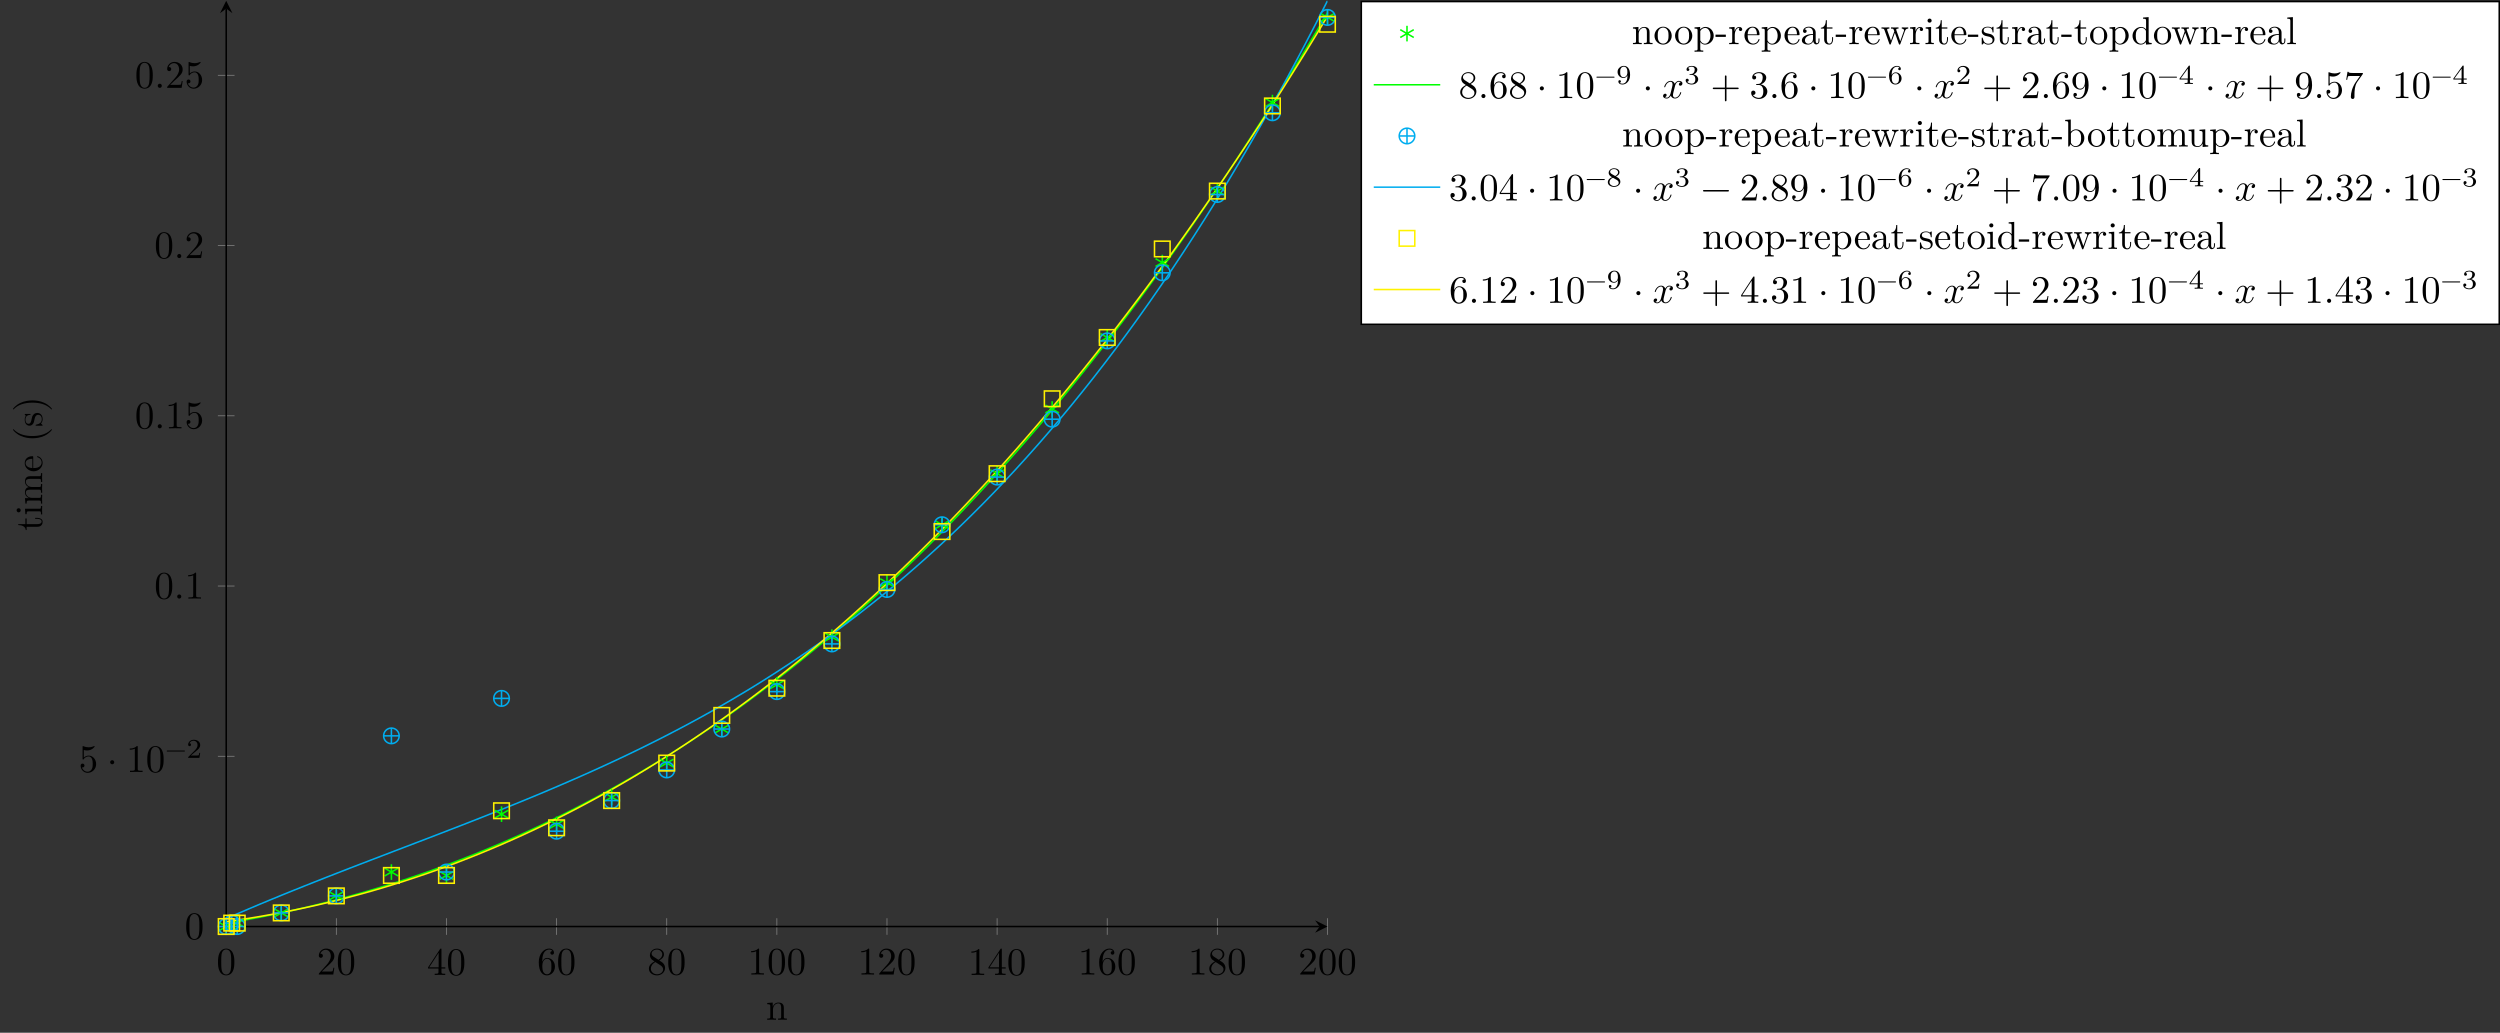 <?xml version="1.0" encoding="UTF-8"?>
<svg xmlns="http://www.w3.org/2000/svg" xmlns:xlink="http://www.w3.org/1999/xlink" width="639.474pt" height="264.17pt" viewBox="0 0 639.474 264.17" version="1.1">
<rect x="0" y="0" width="639.474" height="264.17" fill="#333333" stroke="none"/>
<defs>
<g>
<symbol overflow="visible" id="glyph0-0">
<path style="stroke:none;" d=""/>
</symbol>
<symbol overflow="visible" id="glyph0-1">
<path style="stroke:none;" d="M 4.578 -3.188 C 4.578 -3.984 4.531 -4.781 4.188 -5.516 C 3.734 -6.484 2.906 -6.641 2.5 -6.641 C 1.891 -6.641 1.172 -6.375 0.75 -5.453 C 0.438 -4.766 0.391 -3.984 0.391 -3.188 C 0.391 -2.438 0.422 -1.547 0.844 -0.781 C 1.266 0.016 2 0.219 2.484 0.219 C 3.016 0.219 3.781 0.016 4.219 -0.938 C 4.531 -1.625 4.578 -2.406 4.578 -3.188 Z M 3.766 -3.312 C 3.766 -2.562 3.766 -1.891 3.656 -1.25 C 3.5 -0.297 2.938 0 2.484 0 C 2.094 0 1.5 -0.25 1.328 -1.203 C 1.219 -1.797 1.219 -2.719 1.219 -3.312 C 1.219 -3.953 1.219 -4.609 1.297 -5.141 C 1.484 -6.328 2.234 -6.422 2.484 -6.422 C 2.812 -6.422 3.469 -6.234 3.656 -5.25 C 3.766 -4.688 3.766 -3.938 3.766 -3.312 Z M 3.766 -3.312 "/>
</symbol>
<symbol overflow="visible" id="glyph0-2">
<path style="stroke:none;" d="M 4.469 -1.734 L 4.234 -1.734 C 4.172 -1.438 4.109 -1 4 -0.844 C 3.938 -0.766 3.281 -0.766 3.062 -0.766 L 1.266 -0.766 L 2.328 -1.797 C 3.875 -3.172 4.469 -3.703 4.469 -4.703 C 4.469 -5.844 3.578 -6.641 2.359 -6.641 C 1.234 -6.641 0.5 -5.719 0.5 -4.828 C 0.5 -4.281 1 -4.281 1.031 -4.281 C 1.203 -4.281 1.547 -4.391 1.547 -4.812 C 1.547 -5.062 1.359 -5.328 1.016 -5.328 C 0.938 -5.328 0.922 -5.328 0.891 -5.312 C 1.109 -5.969 1.656 -6.328 2.234 -6.328 C 3.141 -6.328 3.562 -5.516 3.562 -4.703 C 3.562 -3.906 3.078 -3.125 2.516 -2.5 L 0.609 -0.375 C 0.5 -0.266 0.5 -0.234 0.5 0 L 4.203 0 Z M 4.469 -1.734 "/>
</symbol>
<symbol overflow="visible" id="glyph0-3">
<path style="stroke:none;" d="M 4.688 -1.641 L 4.688 -1.953 L 3.703 -1.953 L 3.703 -6.484 C 3.703 -6.688 3.703 -6.75 3.531 -6.75 C 3.453 -6.75 3.422 -6.75 3.344 -6.625 L 0.281 -1.953 L 0.281 -1.641 L 2.938 -1.641 L 2.938 -0.781 C 2.938 -0.422 2.906 -0.312 2.172 -0.312 L 1.969 -0.312 L 1.969 0 C 2.375 -0.031 2.891 -0.031 3.312 -0.031 C 3.734 -0.031 4.25 -0.031 4.672 0 L 4.672 -0.312 L 4.453 -0.312 C 3.719 -0.312 3.703 -0.422 3.703 -0.781 L 3.703 -1.641 Z M 2.984 -1.953 L 0.562 -1.953 L 2.984 -5.672 Z M 2.984 -1.953 "/>
</symbol>
<symbol overflow="visible" id="glyph0-4">
<path style="stroke:none;" d="M 4.562 -2.031 C 4.562 -3.297 3.672 -4.25 2.562 -4.25 C 1.891 -4.25 1.516 -3.75 1.312 -3.266 L 1.312 -3.516 C 1.312 -6.031 2.547 -6.391 3.062 -6.391 C 3.297 -6.391 3.719 -6.328 3.938 -5.984 C 3.781 -5.984 3.391 -5.984 3.391 -5.547 C 3.391 -5.234 3.625 -5.078 3.844 -5.078 C 4 -5.078 4.312 -5.172 4.312 -5.562 C 4.312 -6.156 3.875 -6.641 3.047 -6.641 C 1.766 -6.641 0.422 -5.359 0.422 -3.156 C 0.422 -0.484 1.578 0.219 2.5 0.219 C 3.609 0.219 4.562 -0.719 4.562 -2.031 Z M 3.656 -2.047 C 3.656 -1.562 3.656 -1.062 3.484 -0.703 C 3.188 -0.109 2.734 -0.062 2.5 -0.062 C 1.875 -0.062 1.578 -0.656 1.516 -0.812 C 1.328 -1.281 1.328 -2.078 1.328 -2.25 C 1.328 -3.031 1.656 -4.031 2.547 -4.031 C 2.719 -4.031 3.172 -4.031 3.484 -3.406 C 3.656 -3.047 3.656 -2.531 3.656 -2.047 Z M 3.656 -2.047 "/>
</symbol>
<symbol overflow="visible" id="glyph0-5">
<path style="stroke:none;" d="M 4.562 -1.672 C 4.562 -2.031 4.453 -2.484 4.062 -2.906 C 3.875 -3.109 3.719 -3.203 3.078 -3.609 C 3.797 -3.984 4.281 -4.5 4.281 -5.156 C 4.281 -6.078 3.406 -6.641 2.5 -6.641 C 1.5 -6.641 0.688 -5.906 0.688 -4.969 C 0.688 -4.797 0.703 -4.344 1.125 -3.875 C 1.234 -3.766 1.609 -3.516 1.859 -3.344 C 1.281 -3.047 0.422 -2.5 0.422 -1.5 C 0.422 -0.453 1.438 0.219 2.484 0.219 C 3.609 0.219 4.562 -0.609 4.562 -1.672 Z M 3.844 -5.156 C 3.844 -4.578 3.453 -4.109 2.859 -3.766 L 1.625 -4.562 C 1.172 -4.859 1.125 -5.188 1.125 -5.359 C 1.125 -5.969 1.781 -6.391 2.484 -6.391 C 3.203 -6.391 3.844 -5.875 3.844 -5.156 Z M 4.062 -1.312 C 4.062 -0.578 3.312 -0.062 2.5 -0.062 C 1.641 -0.062 0.922 -0.672 0.922 -1.5 C 0.922 -2.078 1.234 -2.719 2.078 -3.188 L 3.312 -2.406 C 3.594 -2.219 4.062 -1.922 4.062 -1.312 Z M 4.062 -1.312 "/>
</symbol>
<symbol overflow="visible" id="glyph0-6">
<path style="stroke:none;" d="M 4.172 0 L 4.172 -0.312 L 3.859 -0.312 C 2.953 -0.312 2.938 -0.422 2.938 -0.781 L 2.938 -6.375 C 2.938 -6.625 2.938 -6.641 2.703 -6.641 C 2.078 -6 1.203 -6 0.891 -6 L 0.891 -5.688 C 1.094 -5.688 1.672 -5.688 2.188 -5.953 L 2.188 -0.781 C 2.188 -0.422 2.156 -0.312 1.266 -0.312 L 0.953 -0.312 L 0.953 0 C 1.297 -0.031 2.156 -0.031 2.562 -0.031 C 2.953 -0.031 3.828 -0.031 4.172 0 Z M 4.172 0 "/>
</symbol>
<symbol overflow="visible" id="glyph0-7">
<path style="stroke:none;" d="M 4.469 -2 C 4.469 -3.188 3.656 -4.188 2.578 -4.188 C 2.109 -4.188 1.672 -4.031 1.312 -3.672 L 1.312 -5.625 C 1.516 -5.562 1.844 -5.5 2.156 -5.5 C 3.391 -5.5 4.094 -6.406 4.094 -6.531 C 4.094 -6.594 4.062 -6.641 3.984 -6.641 C 3.984 -6.641 3.953 -6.641 3.906 -6.609 C 3.703 -6.516 3.219 -6.312 2.547 -6.312 C 2.156 -6.312 1.688 -6.391 1.219 -6.594 C 1.141 -6.625 1.109 -6.625 1.109 -6.625 C 1 -6.625 1 -6.547 1 -6.391 L 1 -3.438 C 1 -3.266 1 -3.188 1.141 -3.188 C 1.219 -3.188 1.234 -3.203 1.281 -3.266 C 1.391 -3.422 1.75 -3.969 2.562 -3.969 C 3.078 -3.969 3.328 -3.516 3.406 -3.328 C 3.562 -2.953 3.594 -2.578 3.594 -2.078 C 3.594 -1.719 3.594 -1.125 3.344 -0.703 C 3.109 -0.312 2.734 -0.062 2.281 -0.062 C 1.562 -0.062 0.984 -0.594 0.812 -1.172 C 0.844 -1.172 0.875 -1.156 0.984 -1.156 C 1.312 -1.156 1.484 -1.406 1.484 -1.641 C 1.484 -1.891 1.312 -2.141 0.984 -2.141 C 0.844 -2.141 0.5 -2.062 0.5 -1.609 C 0.5 -0.75 1.188 0.219 2.297 0.219 C 3.453 0.219 4.469 -0.734 4.469 -2 Z M 4.469 -2 "/>
</symbol>
<symbol overflow="visible" id="glyph0-8">
<path style="stroke:none;" d="M 1.906 -2.5 C 1.906 -2.781 1.672 -3.016 1.391 -3.016 C 1.094 -3.016 0.859 -2.781 0.859 -2.5 C 0.859 -2.203 1.094 -1.969 1.391 -1.969 C 1.672 -1.969 1.906 -2.203 1.906 -2.5 Z M 1.906 -2.5 "/>
</symbol>
<symbol overflow="visible" id="glyph0-9">
<path style="stroke:none;" d="M 1.906 -0.531 C 1.906 -0.812 1.672 -1.062 1.391 -1.062 C 1.094 -1.062 0.859 -0.812 0.859 -0.531 C 0.859 -0.234 1.094 0 1.391 0 C 1.672 0 1.906 -0.234 1.906 -0.531 Z M 1.906 -0.531 "/>
</symbol>
<symbol overflow="visible" id="glyph0-10">
<path style="stroke:none;" d="M 5.25 -3.75 C 5.25 -4.266 4.672 -4.406 4.328 -4.406 C 3.75 -4.406 3.406 -3.875 3.281 -3.656 C 3.031 -4.312 2.5 -4.406 2.203 -4.406 C 1.172 -4.406 0.594 -3.125 0.594 -2.875 C 0.594 -2.766 0.719 -2.766 0.719 -2.766 C 0.797 -2.766 0.828 -2.797 0.844 -2.875 C 1.188 -3.938 1.844 -4.188 2.188 -4.188 C 2.375 -4.188 2.719 -4.094 2.719 -3.516 C 2.719 -3.203 2.547 -2.547 2.188 -1.141 C 2.031 -0.531 1.672 -0.109 1.234 -0.109 C 1.172 -0.109 0.953 -0.109 0.734 -0.234 C 0.984 -0.297 1.203 -0.5 1.203 -0.781 C 1.203 -1.047 0.984 -1.125 0.844 -1.125 C 0.531 -1.125 0.297 -0.875 0.297 -0.547 C 0.297 -0.094 0.781 0.109 1.219 0.109 C 1.891 0.109 2.25 -0.594 2.266 -0.641 C 2.391 -0.281 2.75 0.109 3.344 0.109 C 4.375 0.109 4.938 -1.172 4.938 -1.422 C 4.938 -1.531 4.859 -1.531 4.828 -1.531 C 4.734 -1.531 4.719 -1.484 4.688 -1.422 C 4.359 -0.344 3.688 -0.109 3.375 -0.109 C 2.984 -0.109 2.828 -0.422 2.828 -0.766 C 2.828 -0.984 2.875 -1.203 2.984 -1.641 L 3.328 -3.016 C 3.391 -3.266 3.625 -4.188 4.312 -4.188 C 4.359 -4.188 4.609 -4.188 4.812 -4.062 C 4.531 -4 4.344 -3.766 4.344 -3.516 C 4.344 -3.359 4.453 -3.172 4.719 -3.172 C 4.938 -3.172 5.25 -3.344 5.25 -3.75 Z M 5.25 -3.75 "/>
</symbol>
<symbol overflow="visible" id="glyph0-11">
<path style="stroke:none;" d="M 7.203 -2.5 C 7.203 -2.609 7.109 -2.688 7 -2.688 L 4.078 -2.688 L 4.078 -5.609 C 4.078 -5.719 3.984 -5.812 3.875 -5.812 C 3.766 -5.812 3.672 -5.719 3.672 -5.609 L 3.672 -2.688 L 0.75 -2.688 C 0.641 -2.688 0.562 -2.609 0.562 -2.5 C 0.562 -2.375 0.641 -2.297 0.75 -2.297 L 3.672 -2.297 L 3.672 0.625 C 3.672 0.734 3.766 0.828 3.875 0.828 C 3.984 0.828 4.078 0.734 4.078 0.625 L 4.078 -2.297 L 7 -2.297 C 7.109 -2.297 7.203 -2.375 7.203 -2.5 Z M 7.203 -2.5 "/>
</symbol>
<symbol overflow="visible" id="glyph0-12">
<path style="stroke:none;" d="M 4.562 -1.703 C 4.562 -2.516 3.922 -3.297 2.891 -3.516 C 3.703 -3.781 4.281 -4.469 4.281 -5.266 C 4.281 -6.078 3.406 -6.641 2.453 -6.641 C 1.453 -6.641 0.688 -6.047 0.688 -5.281 C 0.688 -4.953 0.906 -4.766 1.203 -4.766 C 1.5 -4.766 1.703 -4.984 1.703 -5.281 C 1.703 -5.766 1.234 -5.766 1.094 -5.766 C 1.391 -6.266 2.047 -6.391 2.406 -6.391 C 2.828 -6.391 3.375 -6.172 3.375 -5.281 C 3.375 -5.156 3.344 -4.578 3.094 -4.141 C 2.797 -3.656 2.453 -3.625 2.203 -3.625 C 2.125 -3.609 1.891 -3.594 1.812 -3.594 C 1.734 -3.578 1.672 -3.562 1.672 -3.469 C 1.672 -3.359 1.734 -3.359 1.906 -3.359 L 2.344 -3.359 C 3.156 -3.359 3.531 -2.688 3.531 -1.703 C 3.531 -0.344 2.844 -0.062 2.406 -0.062 C 1.969 -0.062 1.219 -0.234 0.875 -0.812 C 1.219 -0.766 1.531 -0.984 1.531 -1.359 C 1.531 -1.719 1.266 -1.922 0.984 -1.922 C 0.734 -1.922 0.422 -1.781 0.422 -1.344 C 0.422 -0.438 1.344 0.219 2.438 0.219 C 3.656 0.219 4.562 -0.688 4.562 -1.703 Z M 4.562 -1.703 "/>
</symbol>
<symbol overflow="visible" id="glyph0-13">
<path style="stroke:none;" d="M 4.562 -3.281 C 4.562 -5.969 3.406 -6.641 2.516 -6.641 C 1.969 -6.641 1.484 -6.453 1.062 -6.016 C 0.641 -5.562 0.422 -5.141 0.422 -4.391 C 0.422 -3.156 1.297 -2.172 2.406 -2.172 C 3.016 -2.172 3.422 -2.594 3.656 -3.172 L 3.656 -2.844 C 3.656 -0.516 2.625 -0.062 2.047 -0.062 C 1.875 -0.062 1.328 -0.078 1.062 -0.422 C 1.5 -0.422 1.578 -0.703 1.578 -0.875 C 1.578 -1.188 1.344 -1.328 1.125 -1.328 C 0.969 -1.328 0.672 -1.25 0.672 -0.859 C 0.672 -0.188 1.203 0.219 2.047 0.219 C 3.344 0.219 4.562 -1.141 4.562 -3.281 Z M 3.641 -4.203 C 3.641 -3.375 3.297 -2.406 2.422 -2.406 C 2.266 -2.406 1.797 -2.406 1.5 -3.031 C 1.312 -3.406 1.312 -3.891 1.312 -4.391 C 1.312 -4.922 1.312 -5.391 1.531 -5.766 C 1.797 -6.266 2.172 -6.391 2.516 -6.391 C 2.984 -6.391 3.312 -6.047 3.484 -5.609 C 3.594 -5.281 3.641 -4.656 3.641 -4.203 Z M 3.641 -4.203 "/>
</symbol>
<symbol overflow="visible" id="glyph0-14">
<path style="stroke:none;" d="M 4.828 -6.422 L 2.406 -6.422 C 1.203 -6.422 1.172 -6.547 1.141 -6.734 L 0.891 -6.734 L 0.562 -4.688 L 0.812 -4.688 C 0.844 -4.844 0.922 -5.469 1.062 -5.594 C 1.125 -5.656 1.906 -5.656 2.031 -5.656 L 4.094 -5.656 L 2.984 -4.078 C 2.078 -2.734 1.75 -1.344 1.75 -0.328 C 1.75 -0.234 1.75 0.219 2.219 0.219 C 2.672 0.219 2.672 -0.234 2.672 -0.328 L 2.672 -0.844 C 2.672 -1.391 2.703 -1.938 2.781 -2.469 C 2.828 -2.703 2.953 -3.562 3.406 -4.172 L 4.75 -6.078 C 4.828 -6.188 4.828 -6.203 4.828 -6.422 Z M 4.828 -6.422 "/>
</symbol>
<symbol overflow="visible" id="glyph0-15">
<path style="stroke:none;" d="M 7.203 -2.5 C 7.203 -2.609 7.109 -2.688 7 -2.688 L 0.75 -2.688 C 0.641 -2.688 0.562 -2.609 0.562 -2.5 C 0.562 -2.375 0.641 -2.297 0.75 -2.297 L 7 -2.297 C 7.109 -2.297 7.203 -2.375 7.203 -2.5 Z M 7.203 -2.5 "/>
</symbol>
<symbol overflow="visible" id="glyph1-0">
<path style="stroke:none;" d=""/>
</symbol>
<symbol overflow="visible" id="glyph1-1">
<path style="stroke:none;" d="M 5.031 -1.734 C 5.031 -1.812 4.969 -1.875 4.891 -1.875 L 0.531 -1.875 C 0.453 -1.875 0.391 -1.812 0.391 -1.734 C 0.391 -1.672 0.453 -1.609 0.531 -1.609 L 4.891 -1.609 C 4.969 -1.609 5.031 -1.672 5.031 -1.734 Z M 5.031 -1.734 "/>
</symbol>
<symbol overflow="visible" id="glyph1-2">
<path style="stroke:none;" d="M 3.516 -1.266 L 3.281 -1.266 C 3.266 -1.109 3.188 -0.703 3.094 -0.641 C 3.047 -0.594 2.516 -0.594 2.406 -0.594 L 1.125 -0.594 C 1.859 -1.234 2.109 -1.438 2.516 -1.766 C 3.031 -2.172 3.516 -2.609 3.516 -3.266 C 3.516 -4.109 2.781 -4.625 1.891 -4.625 C 1.031 -4.625 0.438 -4.016 0.438 -3.375 C 0.438 -3.031 0.734 -2.984 0.812 -2.984 C 0.969 -2.984 1.172 -3.109 1.172 -3.359 C 1.172 -3.484 1.125 -3.734 0.766 -3.734 C 0.984 -4.219 1.453 -4.375 1.781 -4.375 C 2.484 -4.375 2.844 -3.828 2.844 -3.266 C 2.844 -2.656 2.406 -2.188 2.188 -1.938 L 0.516 -0.266 C 0.438 -0.203 0.438 -0.188 0.438 0 L 3.312 0 Z M 3.516 -1.266 "/>
</symbol>
<symbol overflow="visible" id="glyph1-3">
<path style="stroke:none;" d="M 3.578 -2.297 C 3.578 -4.016 2.812 -4.625 2 -4.625 C 1.766 -4.625 1.297 -4.594 0.891 -4.203 C 0.656 -3.969 0.375 -3.703 0.375 -3.078 C 0.375 -2.188 1.078 -1.531 1.891 -1.531 C 2.453 -1.531 2.75 -1.906 2.906 -2.219 L 2.906 -2.078 C 2.906 -0.344 2.062 -0.078 1.641 -0.078 C 1.484 -0.078 1.109 -0.094 0.922 -0.312 C 1.219 -0.344 1.234 -0.578 1.234 -0.641 C 1.234 -0.812 1.109 -0.969 0.906 -0.969 C 0.703 -0.969 0.578 -0.828 0.578 -0.625 C 0.578 -0.156 0.969 0.141 1.641 0.141 C 2.641 0.141 3.578 -0.797 3.578 -2.297 Z M 2.891 -3 C 2.891 -2.094 2.375 -1.734 1.938 -1.734 C 1.656 -1.734 1.406 -1.812 1.203 -2.141 C 1.047 -2.391 1.047 -2.688 1.047 -3.078 C 1.047 -3.484 1.047 -3.75 1.25 -4.031 C 1.422 -4.281 1.641 -4.422 2 -4.422 C 2.359 -4.422 2.578 -4.203 2.688 -4.016 C 2.875 -3.734 2.891 -3.234 2.891 -3 Z M 2.891 -3 "/>
</symbol>
<symbol overflow="visible" id="glyph1-4">
<path style="stroke:none;" d="M 3.578 -1.203 C 3.578 -1.75 3.141 -2.297 2.375 -2.453 C 3.094 -2.719 3.359 -3.234 3.359 -3.672 C 3.359 -4.219 2.734 -4.625 1.953 -4.625 C 1.188 -4.625 0.594 -4.25 0.594 -3.688 C 0.594 -3.453 0.75 -3.328 0.953 -3.328 C 1.172 -3.328 1.312 -3.484 1.312 -3.672 C 1.312 -3.875 1.172 -4.031 0.953 -4.047 C 1.203 -4.344 1.672 -4.422 1.938 -4.422 C 2.25 -4.422 2.688 -4.266 2.688 -3.672 C 2.688 -3.375 2.594 -3.047 2.406 -2.844 C 2.188 -2.578 1.984 -2.562 1.641 -2.531 C 1.469 -2.516 1.453 -2.516 1.422 -2.516 C 1.422 -2.516 1.344 -2.5 1.344 -2.422 C 1.344 -2.328 1.406 -2.328 1.531 -2.328 L 1.906 -2.328 C 2.453 -2.328 2.844 -1.953 2.844 -1.203 C 2.844 -0.344 2.328 -0.078 1.938 -0.078 C 1.656 -0.078 1.031 -0.156 0.75 -0.578 C 1.078 -0.578 1.156 -0.812 1.156 -0.969 C 1.156 -1.188 0.984 -1.344 0.766 -1.344 C 0.578 -1.344 0.375 -1.219 0.375 -0.938 C 0.375 -0.281 1.094 0.141 1.938 0.141 C 2.906 0.141 3.578 -0.516 3.578 -1.203 Z M 3.578 -1.203 "/>
</symbol>
<symbol overflow="visible" id="glyph1-5">
<path style="stroke:none;" d="M 3.578 -1.422 C 3.578 -2.312 2.875 -2.969 2.062 -2.969 C 1.5 -2.969 1.203 -2.594 1.047 -2.281 C 1.047 -2.844 1.094 -3.359 1.359 -3.797 C 1.594 -4.172 1.969 -4.422 2.422 -4.422 C 2.625 -4.422 2.906 -4.375 3.047 -4.188 C 2.875 -4.172 2.719 -4.047 2.719 -3.844 C 2.719 -3.672 2.844 -3.516 3.047 -3.516 C 3.266 -3.516 3.391 -3.656 3.391 -3.859 C 3.391 -4.266 3.094 -4.625 2.406 -4.625 C 1.406 -4.625 0.375 -3.703 0.375 -2.203 C 0.375 -0.406 1.219 0.141 2 0.141 C 2.844 0.141 3.578 -0.516 3.578 -1.422 Z M 2.906 -1.422 C 2.906 -1.031 2.906 -0.734 2.719 -0.453 C 2.562 -0.219 2.328 -0.078 2 -0.078 C 1.641 -0.078 1.375 -0.281 1.219 -0.594 C 1.125 -0.797 1.062 -1.156 1.062 -1.562 C 1.062 -2.25 1.469 -2.766 2.031 -2.766 C 2.344 -2.766 2.562 -2.641 2.734 -2.391 C 2.906 -2.125 2.906 -1.828 2.906 -1.422 Z M 2.906 -1.422 "/>
</symbol>
<symbol overflow="visible" id="glyph1-6">
<path style="stroke:none;" d="M 3.688 -1.141 L 3.688 -1.391 L 2.906 -1.391 L 2.906 -4.5 C 2.906 -4.641 2.906 -4.703 2.766 -4.703 C 2.672 -4.703 2.641 -4.703 2.578 -4.594 L 0.266 -1.391 L 0.266 -1.141 L 2.328 -1.141 L 2.328 -0.578 C 2.328 -0.328 2.328 -0.25 1.75 -0.25 L 1.562 -0.25 L 1.562 0 L 2.609 -0.031 L 3.672 0 L 3.672 -0.25 L 3.484 -0.25 C 2.906 -0.25 2.906 -0.328 2.906 -0.578 L 2.906 -1.141 Z M 2.375 -1.391 L 0.531 -1.391 L 2.375 -3.938 Z M 2.375 -1.391 "/>
</symbol>
<symbol overflow="visible" id="glyph1-7">
<path style="stroke:none;" d="M 3.578 -1.172 C 3.578 -1.641 3.312 -2.031 2.906 -2.266 L 2.469 -2.516 C 3.016 -2.781 3.359 -3.109 3.359 -3.594 C 3.359 -4.266 2.656 -4.625 1.984 -4.625 C 1.219 -4.625 0.594 -4.125 0.594 -3.469 C 0.594 -3.141 0.75 -2.906 0.875 -2.766 C 1 -2.609 1.047 -2.578 1.453 -2.344 C 1.062 -2.172 0.375 -1.797 0.375 -1.062 C 0.375 -0.297 1.172 0.141 1.969 0.141 C 2.859 0.141 3.578 -0.422 3.578 -1.172 Z M 3 -3.594 C 3 -2.969 2.266 -2.656 2.266 -2.656 C 2.266 -2.656 2.234 -2.656 2.188 -2.688 L 1.344 -3.172 C 1.156 -3.281 0.969 -3.469 0.969 -3.734 C 0.969 -4.172 1.469 -4.422 1.969 -4.422 C 2.516 -4.422 3 -4.078 3 -3.594 Z M 3.156 -0.938 C 3.156 -0.406 2.578 -0.078 1.984 -0.078 C 1.344 -0.078 0.797 -0.5 0.797 -1.062 C 0.797 -1.578 1.172 -1.984 1.672 -2.203 C 2.062 -1.984 2.078 -1.984 2.641 -1.656 C 2.812 -1.547 3.156 -1.344 3.156 -0.938 Z M 3.156 -0.938 "/>
</symbol>
<symbol overflow="visible" id="glyph2-0">
<path style="stroke:none;" d=""/>
</symbol>
<symbol overflow="visible" id="glyph2-1">
<path style="stroke:none;" d="M 5.328 0 L 5.328 -0.312 C 4.812 -0.312 4.562 -0.312 4.562 -0.609 L 4.562 -2.516 C 4.562 -3.375 4.562 -3.672 4.25 -4.031 C 4.109 -4.203 3.781 -4.406 3.203 -4.406 C 2.469 -4.406 2 -3.984 1.719 -3.359 L 1.719 -4.406 L 0.312 -4.297 L 0.312 -3.984 C 1.016 -3.984 1.094 -3.922 1.094 -3.422 L 1.094 -0.75 C 1.094 -0.312 0.984 -0.312 0.312 -0.312 L 0.312 0 L 1.453 -0.031 L 2.562 0 L 2.562 -0.312 C 1.891 -0.312 1.781 -0.312 1.781 -0.75 L 1.781 -2.594 C 1.781 -3.625 2.5 -4.188 3.125 -4.188 C 3.766 -4.188 3.875 -3.656 3.875 -3.078 L 3.875 -0.75 C 3.875 -0.312 3.766 -0.312 3.094 -0.312 L 3.094 0 L 4.219 -0.031 Z M 5.328 0 "/>
</symbol>
<symbol overflow="visible" id="glyph2-2">
<path style="stroke:none;" d="M 4.688 -2.141 C 4.688 -3.406 3.703 -4.469 2.5 -4.469 C 1.25 -4.469 0.281 -3.375 0.281 -2.141 C 0.281 -0.844 1.312 0.109 2.484 0.109 C 3.688 0.109 4.688 -0.875 4.688 -2.141 Z M 3.875 -2.219 C 3.875 -1.859 3.875 -1.312 3.656 -0.875 C 3.422 -0.422 2.984 -0.141 2.5 -0.141 C 2.062 -0.141 1.625 -0.344 1.359 -0.812 C 1.109 -1.25 1.109 -1.859 1.109 -2.219 C 1.109 -2.609 1.109 -3.141 1.344 -3.578 C 1.609 -4.031 2.078 -4.25 2.484 -4.25 C 2.922 -4.25 3.344 -4.031 3.609 -3.594 C 3.875 -3.172 3.875 -2.594 3.875 -2.219 Z M 3.875 -2.219 "/>
</symbol>
<symbol overflow="visible" id="glyph2-3">
<path style="stroke:none;" d="M 5.188 -2.156 C 5.188 -3.422 4.234 -4.406 3.109 -4.406 C 2.328 -4.406 1.906 -3.969 1.719 -3.75 L 1.719 -4.406 L 0.281 -4.297 L 0.281 -3.984 C 0.984 -3.984 1.062 -3.922 1.062 -3.484 L 1.062 1.172 C 1.062 1.625 0.953 1.625 0.281 1.625 L 0.281 1.938 L 1.391 1.906 L 2.516 1.938 L 2.516 1.625 C 1.859 1.625 1.75 1.625 1.75 1.172 L 1.75 -0.594 C 1.797 -0.422 2.219 0.109 2.969 0.109 C 4.156 0.109 5.188 -0.875 5.188 -2.156 Z M 4.359 -2.156 C 4.359 -0.953 3.672 -0.109 2.938 -0.109 C 2.531 -0.109 2.156 -0.312 1.891 -0.719 C 1.75 -0.922 1.75 -0.938 1.75 -1.141 L 1.75 -3.359 C 2.031 -3.875 2.516 -4.156 3.031 -4.156 C 3.766 -4.156 4.359 -3.281 4.359 -2.156 Z M 4.359 -2.156 "/>
</symbol>
<symbol overflow="visible" id="glyph2-4">
<path style="stroke:none;" d="M 2.75 -1.859 L 2.75 -2.438 L 0.109 -2.438 L 0.109 -1.859 Z M 2.75 -1.859 "/>
</symbol>
<symbol overflow="visible" id="glyph2-5">
<path style="stroke:none;" d="M 3.625 -3.797 C 3.625 -4.109 3.312 -4.406 2.891 -4.406 C 2.156 -4.406 1.797 -3.734 1.672 -3.312 L 1.672 -4.406 L 0.281 -4.297 L 0.281 -3.984 C 0.984 -3.984 1.062 -3.922 1.062 -3.422 L 1.062 -0.75 C 1.062 -0.312 0.953 -0.312 0.281 -0.312 L 0.281 0 L 1.422 -0.031 C 1.812 -0.031 2.281 -0.031 2.688 0 L 2.688 -0.312 L 2.469 -0.312 C 1.734 -0.312 1.719 -0.422 1.719 -0.781 L 1.719 -2.312 C 1.719 -3.297 2.141 -4.188 2.891 -4.188 C 2.953 -4.188 2.984 -4.188 3 -4.172 C 2.969 -4.172 2.766 -4.047 2.766 -3.781 C 2.766 -3.516 2.984 -3.359 3.203 -3.359 C 3.375 -3.359 3.625 -3.484 3.625 -3.797 Z M 3.625 -3.797 "/>
</symbol>
<symbol overflow="visible" id="glyph2-6">
<path style="stroke:none;" d="M 4.141 -1.188 C 4.141 -1.281 4.062 -1.312 4 -1.312 C 3.922 -1.312 3.891 -1.25 3.875 -1.172 C 3.531 -0.141 2.625 -0.141 2.531 -0.141 C 2.031 -0.141 1.641 -0.438 1.406 -0.812 C 1.109 -1.281 1.109 -1.938 1.109 -2.297 L 3.891 -2.297 C 4.109 -2.297 4.141 -2.297 4.141 -2.516 C 4.141 -3.5 3.594 -4.469 2.359 -4.469 C 1.203 -4.469 0.281 -3.438 0.281 -2.188 C 0.281 -0.859 1.328 0.109 2.469 0.109 C 3.688 0.109 4.141 -1 4.141 -1.188 Z M 3.484 -2.516 L 1.109 -2.516 C 1.172 -4 2.016 -4.25 2.359 -4.25 C 3.375 -4.25 3.484 -2.906 3.484 -2.516 Z M 3.484 -2.516 "/>
</symbol>
<symbol overflow="visible" id="glyph2-7">
<path style="stroke:none;" d="M 4.812 -0.891 L 4.812 -1.453 L 4.562 -1.453 L 4.562 -0.891 C 4.562 -0.312 4.312 -0.25 4.203 -0.25 C 3.875 -0.25 3.844 -0.703 3.844 -0.75 L 3.844 -2.734 C 3.844 -3.156 3.844 -3.547 3.484 -3.922 C 3.094 -4.312 2.594 -4.469 2.109 -4.469 C 1.297 -4.469 0.609 -4 0.609 -3.344 C 0.609 -3.047 0.812 -2.875 1.062 -2.875 C 1.344 -2.875 1.531 -3.078 1.531 -3.328 C 1.531 -3.453 1.469 -3.781 1.016 -3.781 C 1.281 -4.141 1.781 -4.25 2.094 -4.25 C 2.578 -4.25 3.156 -3.859 3.156 -2.969 L 3.156 -2.609 C 2.641 -2.578 1.938 -2.547 1.312 -2.25 C 0.562 -1.906 0.312 -1.391 0.312 -0.953 C 0.312 -0.141 1.281 0.109 1.906 0.109 C 2.578 0.109 3.031 -0.297 3.219 -0.75 C 3.266 -0.359 3.531 0.062 4 0.062 C 4.203 0.062 4.812 -0.078 4.812 -0.891 Z M 3.156 -1.391 C 3.156 -0.453 2.438 -0.109 1.984 -0.109 C 1.5 -0.109 1.094 -0.453 1.094 -0.953 C 1.094 -1.5 1.5 -2.328 3.156 -2.391 Z M 3.156 -1.391 "/>
</symbol>
<symbol overflow="visible" id="glyph2-8">
<path style="stroke:none;" d="M 3.312 -1.234 L 3.312 -1.797 L 3.062 -1.797 L 3.062 -1.25 C 3.062 -0.516 2.766 -0.141 2.391 -0.141 C 1.719 -0.141 1.719 -1.047 1.719 -1.219 L 1.719 -3.984 L 3.156 -3.984 L 3.156 -4.297 L 1.719 -4.297 L 1.719 -6.125 L 1.469 -6.125 C 1.469 -5.312 1.172 -4.25 0.188 -4.203 L 0.188 -3.984 L 1.031 -3.984 L 1.031 -1.234 C 1.031 -0.016 1.969 0.109 2.328 0.109 C 3.031 0.109 3.312 -0.594 3.312 -1.234 Z M 3.312 -1.234 "/>
</symbol>
<symbol overflow="visible" id="glyph2-9">
<path style="stroke:none;" d="M 7.016 -3.984 L 7.016 -4.297 C 6.781 -4.281 6.5 -4.266 6.281 -4.266 L 5.359 -4.297 L 5.359 -3.984 C 5.719 -3.984 5.938 -3.797 5.938 -3.516 C 5.938 -3.453 5.938 -3.422 5.875 -3.297 L 4.969 -0.75 L 3.984 -3.531 C 3.953 -3.656 3.938 -3.672 3.938 -3.719 C 3.938 -3.984 4.328 -3.984 4.531 -3.984 L 4.531 -4.297 L 3.484 -4.266 C 3.188 -4.266 2.906 -4.281 2.609 -4.297 L 2.609 -3.984 C 2.969 -3.984 3.125 -3.969 3.234 -3.844 C 3.281 -3.781 3.391 -3.484 3.453 -3.297 L 2.609 -0.875 L 1.656 -3.531 C 1.609 -3.656 1.609 -3.672 1.609 -3.719 C 1.609 -3.984 2 -3.984 2.188 -3.984 L 2.188 -4.297 L 1.109 -4.266 L 0.172 -4.297 L 0.172 -3.984 C 0.672 -3.984 0.797 -3.953 0.922 -3.641 L 2.172 -0.109 C 2.219 0.031 2.25 0.109 2.375 0.109 C 2.516 0.109 2.531 0.047 2.578 -0.094 L 3.594 -2.906 L 4.609 -0.078 C 4.641 0.031 4.672 0.109 4.812 0.109 C 4.938 0.109 4.969 0.016 5 -0.078 L 6.172 -3.344 C 6.344 -3.844 6.656 -3.984 7.016 -3.984 Z M 7.016 -3.984 "/>
</symbol>
<symbol overflow="visible" id="glyph2-10">
<path style="stroke:none;" d="M 2.469 0 L 2.469 -0.312 C 1.797 -0.312 1.766 -0.359 1.766 -0.75 L 1.766 -4.406 L 0.375 -4.297 L 0.375 -3.984 C 1.016 -3.984 1.109 -3.922 1.109 -3.438 L 1.109 -0.75 C 1.109 -0.312 1 -0.312 0.328 -0.312 L 0.328 0 L 1.422 -0.031 C 1.781 -0.031 2.125 -0.016 2.469 0 Z M 1.906 -6.016 C 1.906 -6.297 1.688 -6.547 1.391 -6.547 C 1.047 -6.547 0.844 -6.266 0.844 -6.016 C 0.844 -5.75 1.078 -5.5 1.375 -5.5 C 1.719 -5.5 1.906 -5.766 1.906 -6.016 Z M 1.906 -6.016 "/>
</symbol>
<symbol overflow="visible" id="glyph2-11">
<path style="stroke:none;" d="M 3.594 -1.281 C 3.594 -1.797 3.297 -2.109 3.172 -2.219 C 2.844 -2.547 2.453 -2.625 2.031 -2.703 C 1.469 -2.812 0.812 -2.938 0.812 -3.516 C 0.812 -3.875 1.062 -4.281 1.922 -4.281 C 3.016 -4.281 3.078 -3.375 3.094 -3.078 C 3.094 -2.984 3.203 -2.984 3.203 -2.984 C 3.344 -2.984 3.344 -3.031 3.344 -3.219 L 3.344 -4.234 C 3.344 -4.391 3.344 -4.469 3.234 -4.469 C 3.188 -4.469 3.156 -4.469 3.031 -4.344 C 3 -4.312 2.906 -4.219 2.859 -4.188 C 2.484 -4.469 2.078 -4.469 1.922 -4.469 C 0.703 -4.469 0.328 -3.797 0.328 -3.234 C 0.328 -2.891 0.484 -2.609 0.75 -2.391 C 1.078 -2.141 1.359 -2.078 2.078 -1.938 C 2.297 -1.891 3.109 -1.734 3.109 -1.016 C 3.109 -0.516 2.766 -0.109 1.984 -0.109 C 1.141 -0.109 0.781 -0.672 0.594 -1.531 C 0.562 -1.656 0.562 -1.688 0.453 -1.688 C 0.328 -1.688 0.328 -1.625 0.328 -1.453 L 0.328 -0.125 C 0.328 0.047 0.328 0.109 0.438 0.109 C 0.484 0.109 0.5 0.094 0.688 -0.094 C 0.703 -0.109 0.703 -0.125 0.891 -0.312 C 1.328 0.094 1.781 0.109 1.984 0.109 C 3.125 0.109 3.594 -0.562 3.594 -1.281 Z M 3.594 -1.281 "/>
</symbol>
<symbol overflow="visible" id="glyph2-12">
<path style="stroke:none;" d="M 5.25 0 L 5.25 -0.312 C 4.562 -0.312 4.469 -0.375 4.469 -0.875 L 4.469 -6.922 L 3.047 -6.812 L 3.047 -6.5 C 3.734 -6.5 3.812 -6.438 3.812 -5.938 L 3.812 -3.781 C 3.531 -4.141 3.094 -4.406 2.562 -4.406 C 1.391 -4.406 0.344 -3.422 0.344 -2.141 C 0.344 -0.875 1.312 0.109 2.453 0.109 C 3.094 0.109 3.531 -0.234 3.781 -0.547 L 3.781 0.109 Z M 3.781 -1.172 C 3.781 -1 3.781 -0.984 3.672 -0.812 C 3.375 -0.328 2.938 -0.109 2.5 -0.109 C 2.047 -0.109 1.688 -0.375 1.453 -0.75 C 1.203 -1.156 1.172 -1.719 1.172 -2.141 C 1.172 -2.5 1.188 -3.094 1.469 -3.547 C 1.688 -3.859 2.062 -4.188 2.609 -4.188 C 2.953 -4.188 3.375 -4.031 3.672 -3.594 C 3.781 -3.422 3.781 -3.406 3.781 -3.219 Z M 3.781 -1.172 "/>
</symbol>
<symbol overflow="visible" id="glyph2-13">
<path style="stroke:none;" d="M 2.547 0 L 2.547 -0.312 C 1.875 -0.312 1.766 -0.312 1.766 -0.75 L 1.766 -6.922 L 0.328 -6.812 L 0.328 -6.5 C 1.031 -6.5 1.109 -6.438 1.109 -5.938 L 1.109 -0.75 C 1.109 -0.312 1 -0.312 0.328 -0.312 L 0.328 0 L 1.438 -0.031 Z M 2.547 0 "/>
</symbol>
<symbol overflow="visible" id="glyph2-14">
<path style="stroke:none;" d="M 5.188 -2.156 C 5.188 -3.422 4.219 -4.406 3.078 -4.406 C 2.297 -4.406 1.875 -3.938 1.719 -3.766 L 1.719 -6.922 L 0.281 -6.812 L 0.281 -6.5 C 0.984 -6.5 1.062 -6.438 1.062 -5.938 L 1.062 0 L 1.312 0 L 1.672 -0.625 C 1.812 -0.391 2.234 0.109 2.969 0.109 C 4.156 0.109 5.188 -0.875 5.188 -2.156 Z M 4.359 -2.156 C 4.359 -1.797 4.344 -1.203 4.062 -0.75 C 3.844 -0.438 3.469 -0.109 2.938 -0.109 C 2.484 -0.109 2.125 -0.344 1.891 -0.719 C 1.75 -0.922 1.75 -0.953 1.75 -1.141 L 1.75 -3.188 C 1.75 -3.375 1.75 -3.391 1.859 -3.547 C 2.25 -4.109 2.797 -4.188 3.031 -4.188 C 3.484 -4.188 3.844 -3.922 4.078 -3.547 C 4.344 -3.141 4.359 -2.578 4.359 -2.156 Z M 4.359 -2.156 "/>
</symbol>
<symbol overflow="visible" id="glyph2-15">
<path style="stroke:none;" d="M 8.109 0 L 8.109 -0.312 C 7.594 -0.312 7.344 -0.312 7.328 -0.609 L 7.328 -2.516 C 7.328 -3.375 7.328 -3.672 7.016 -4.031 C 6.875 -4.203 6.547 -4.406 5.969 -4.406 C 5.141 -4.406 4.688 -3.812 4.531 -3.422 C 4.391 -4.297 3.656 -4.406 3.203 -4.406 C 2.469 -4.406 2 -3.984 1.719 -3.359 L 1.719 -4.406 L 0.312 -4.297 L 0.312 -3.984 C 1.016 -3.984 1.094 -3.922 1.094 -3.422 L 1.094 -0.75 C 1.094 -0.312 0.984 -0.312 0.312 -0.312 L 0.312 0 L 1.453 -0.031 L 2.562 0 L 2.562 -0.312 C 1.891 -0.312 1.781 -0.312 1.781 -0.75 L 1.781 -2.594 C 1.781 -3.625 2.5 -4.188 3.125 -4.188 C 3.766 -4.188 3.875 -3.656 3.875 -3.078 L 3.875 -0.75 C 3.875 -0.312 3.766 -0.312 3.094 -0.312 L 3.094 0 L 4.219 -0.031 L 5.328 0 L 5.328 -0.312 C 4.672 -0.312 4.562 -0.312 4.562 -0.75 L 4.562 -2.594 C 4.562 -3.625 5.266 -4.188 5.906 -4.188 C 6.531 -4.188 6.641 -3.656 6.641 -3.078 L 6.641 -0.75 C 6.641 -0.312 6.531 -0.312 5.859 -0.312 L 5.859 0 L 6.984 -0.031 Z M 8.109 0 "/>
</symbol>
<symbol overflow="visible" id="glyph2-16">
<path style="stroke:none;" d="M 5.328 0 L 5.328 -0.312 C 4.641 -0.312 4.562 -0.375 4.562 -0.875 L 4.562 -4.406 L 3.094 -4.297 L 3.094 -3.984 C 3.781 -3.984 3.875 -3.922 3.875 -3.422 L 3.875 -1.656 C 3.875 -0.781 3.391 -0.109 2.656 -0.109 C 1.828 -0.109 1.781 -0.578 1.781 -1.094 L 1.781 -4.406 L 0.312 -4.297 L 0.312 -3.984 C 1.094 -3.984 1.094 -3.953 1.094 -3.078 L 1.094 -1.578 C 1.094 -0.797 1.094 0.109 2.609 0.109 C 3.172 0.109 3.609 -0.172 3.891 -0.781 L 3.891 0.109 Z M 5.328 0 "/>
</symbol>
<symbol overflow="visible" id="glyph3-0">
<path style="stroke:none;" d=""/>
</symbol>
<symbol overflow="visible" id="glyph3-1">
<path style="stroke:none;" d="M -1.234 -3.312 L -1.797 -3.312 L -1.797 -3.062 L -1.25 -3.062 C -0.516 -3.062 -0.141 -2.766 -0.141 -2.391 C -0.141 -1.719 -1.047 -1.719 -1.219 -1.719 L -3.984 -1.719 L -3.984 -3.156 L -4.297 -3.156 L -4.297 -1.719 L -6.125 -1.719 L -6.125 -1.469 C -5.312 -1.469 -4.25 -1.172 -4.203 -0.188 L -3.984 -0.188 L -3.984 -1.031 L -1.234 -1.031 C -0.016 -1.031 0.109 -1.969 0.109 -2.328 C 0.109 -3.031 -0.594 -3.312 -1.234 -3.312 Z M -1.234 -3.312 "/>
</symbol>
<symbol overflow="visible" id="glyph3-2">
<path style="stroke:none;" d="M 0 -2.469 L -0.312 -2.469 C -0.312 -1.797 -0.359 -1.766 -0.75 -1.766 L -4.406 -1.766 L -4.297 -0.375 L -3.984 -0.375 C -3.984 -1.016 -3.922 -1.109 -3.438 -1.109 L -0.75 -1.109 C -0.312 -1.109 -0.312 -1 -0.312 -0.328 L 0 -0.328 L -0.031 -1.422 C -0.031 -1.781 -0.016 -2.125 0 -2.469 Z M -6.016 -1.906 C -6.297 -1.906 -6.547 -1.688 -6.547 -1.391 C -6.547 -1.047 -6.266 -0.844 -6.016 -0.844 C -5.75 -0.844 -5.5 -1.078 -5.5 -1.375 C -5.5 -1.719 -5.766 -1.906 -6.016 -1.906 Z M -6.016 -1.906 "/>
</symbol>
<symbol overflow="visible" id="glyph3-3">
<path style="stroke:none;" d="M 0 -8.109 L -0.312 -8.109 C -0.312 -7.594 -0.312 -7.344 -0.609 -7.328 L -2.516 -7.328 C -3.375 -7.328 -3.672 -7.328 -4.031 -7.016 C -4.203 -6.875 -4.406 -6.547 -4.406 -5.969 C -4.406 -5.141 -3.812 -4.688 -3.422 -4.531 C -4.297 -4.391 -4.406 -3.656 -4.406 -3.203 C -4.406 -2.469 -3.984 -2 -3.359 -1.719 L -4.406 -1.719 L -4.297 -0.312 L -3.984 -0.312 C -3.984 -1.016 -3.922 -1.094 -3.422 -1.094 L -0.75 -1.094 C -0.312 -1.094 -0.312 -0.984 -0.312 -0.312 L 0 -0.312 L -0.031 -1.453 L 0 -2.562 L -0.312 -2.562 C -0.312 -1.891 -0.312 -1.781 -0.75 -1.781 L -2.594 -1.781 C -3.625 -1.781 -4.188 -2.5 -4.188 -3.125 C -4.188 -3.766 -3.656 -3.875 -3.078 -3.875 L -0.75 -3.875 C -0.312 -3.875 -0.312 -3.766 -0.312 -3.094 L 0 -3.094 L -0.031 -4.219 L 0 -5.328 L -0.312 -5.328 C -0.312 -4.672 -0.312 -4.562 -0.75 -4.562 L -2.594 -4.562 C -3.625 -4.562 -4.188 -5.266 -4.188 -5.906 C -4.188 -6.531 -3.656 -6.641 -3.078 -6.641 L -0.75 -6.641 C -0.312 -6.641 -0.312 -6.531 -0.312 -5.859 L 0 -5.859 L -0.031 -6.984 Z M 0 -8.109 "/>
</symbol>
<symbol overflow="visible" id="glyph3-4">
<path style="stroke:none;" d="M -1.188 -4.141 C -1.281 -4.141 -1.312 -4.062 -1.312 -4 C -1.312 -3.922 -1.25 -3.891 -1.172 -3.875 C -0.141 -3.531 -0.141 -2.625 -0.141 -2.531 C -0.141 -2.031 -0.438 -1.641 -0.812 -1.406 C -1.281 -1.109 -1.938 -1.109 -2.297 -1.109 L -2.297 -3.891 C -2.297 -4.109 -2.297 -4.141 -2.516 -4.141 C -3.5 -4.141 -4.469 -3.594 -4.469 -2.359 C -4.469 -1.203 -3.438 -0.281 -2.188 -0.281 C -0.859 -0.281 0.109 -1.328 0.109 -2.469 C 0.109 -3.688 -1 -4.141 -1.188 -4.141 Z M -2.516 -3.484 L -2.516 -1.109 C -4 -1.172 -4.25 -2.016 -4.25 -2.359 C -4.25 -3.375 -2.906 -3.484 -2.516 -3.484 Z M -2.516 -3.484 "/>
</symbol>
<symbol overflow="visible" id="glyph3-5">
<path style="stroke:none;" d="M 2.391 -3.297 C 2.359 -3.297 2.344 -3.297 2.172 -3.125 C 0.922 -1.891 -0.969 -1.562 -2.5 -1.562 C -4.234 -1.562 -5.969 -1.938 -7.203 -3.172 C -7.328 -3.297 -7.344 -3.297 -7.375 -3.297 C -7.453 -3.297 -7.484 -3.266 -7.484 -3.203 C -7.484 -3.094 -6.797 -2.203 -5.531 -1.609 C -4.438 -1.109 -3.328 -0.984 -2.5 -0.984 C -1.719 -0.984 -0.516 -1.094 0.625 -1.641 C 1.844 -2.25 2.5 -3.094 2.5 -3.203 C 2.5 -3.266 2.469 -3.297 2.391 -3.297 Z M 2.391 -3.297 "/>
</symbol>
<symbol overflow="visible" id="glyph3-6">
<path style="stroke:none;" d="M -1.281 -3.594 C -1.797 -3.594 -2.109 -3.297 -2.219 -3.172 C -2.547 -2.844 -2.625 -2.453 -2.703 -2.031 C -2.812 -1.469 -2.938 -0.812 -3.516 -0.812 C -3.875 -0.812 -4.281 -1.062 -4.281 -1.922 C -4.281 -3.016 -3.375 -3.078 -3.078 -3.094 C -2.984 -3.094 -2.984 -3.203 -2.984 -3.203 C -2.984 -3.344 -3.031 -3.344 -3.219 -3.344 L -4.234 -3.344 C -4.391 -3.344 -4.469 -3.344 -4.469 -3.234 C -4.469 -3.188 -4.469 -3.156 -4.344 -3.031 C -4.312 -3 -4.219 -2.906 -4.188 -2.859 C -4.469 -2.484 -4.469 -2.078 -4.469 -1.922 C -4.469 -0.703 -3.797 -0.328 -3.234 -0.328 C -2.891 -0.328 -2.609 -0.484 -2.391 -0.75 C -2.141 -1.078 -2.078 -1.359 -1.938 -2.078 C -1.891 -2.297 -1.734 -3.109 -1.016 -3.109 C -0.516 -3.109 -0.109 -2.766 -0.109 -1.984 C -0.109 -1.141 -0.672 -0.781 -1.531 -0.594 C -1.656 -0.562 -1.688 -0.562 -1.688 -0.453 C -1.688 -0.328 -1.625 -0.328 -1.453 -0.328 L -0.125 -0.328 C 0.047 -0.328 0.109 -0.328 0.109 -0.438 C 0.109 -0.484 0.094 -0.5 -0.094 -0.688 C -0.109 -0.703 -0.125 -0.703 -0.312 -0.891 C 0.094 -1.328 0.109 -1.781 0.109 -1.984 C 0.109 -3.125 -0.562 -3.594 -1.281 -3.594 Z M -1.281 -3.594 "/>
</symbol>
<symbol overflow="visible" id="glyph3-7">
<path style="stroke:none;" d="M -2.5 -2.875 C -3.266 -2.875 -4.469 -2.766 -5.609 -2.219 C -6.828 -1.625 -7.484 -0.766 -7.484 -0.672 C -7.484 -0.609 -7.438 -0.562 -7.375 -0.562 C -7.344 -0.562 -7.328 -0.562 -7.141 -0.75 C -6.156 -1.734 -4.578 -2.297 -2.5 -2.297 C -0.781 -2.297 0.969 -1.938 2.219 -0.703 C 2.344 -0.562 2.359 -0.562 2.391 -0.562 C 2.453 -0.562 2.5 -0.609 2.5 -0.672 C 2.5 -0.766 1.812 -1.672 0.547 -2.25 C -0.547 -2.766 -1.656 -2.875 -2.5 -2.875 Z M -2.5 -2.875 "/>
</symbol>
</g>
<clipPath id="clip1">
  <path d="M 57.863 0.195 L 339.559 0.195 L 339.559 236.996 L 57.863 236.996 Z M 57.863 0.195 "/>
</clipPath>
<clipPath id="clip2">
  <path d="M 348 0 L 639.473 0 L 639.473 83 L 348 83 Z M 348 0 "/>
</clipPath>
<clipPath id="clip3">
  <path d="M 348 0 L 639.473 0 L 639.473 84 L 348 84 Z M 348 0 "/>
</clipPath>
</defs>
<g id="surface1">
<path style="fill:none;stroke-width:0.199;stroke-linecap:butt;stroke-linejoin:miter;stroke:rgb(50%,50%,50%);stroke-opacity:1;stroke-miterlimit:10;" d="M 0.001 -2.125 L 0.001 2.125 M 28.169 -2.125 L 28.169 2.125 M 56.337 -2.125 L 56.337 2.125 M 84.509 -2.125 L 84.509 2.125 M 112.677 -2.125 L 112.677 2.125 M 140.849 -2.125 L 140.849 2.125 M 169.017 -2.125 L 169.017 2.125 M 197.189 -2.125 L 197.189 2.125 M 225.357 -2.125 L 225.357 2.125 M 253.525 -2.125 L 253.525 2.125 M 281.697 -2.125 L 281.697 2.125 " transform="matrix(1,0,0,-1,57.862,236.996)"/>
<path style="fill:none;stroke-width:0.199;stroke-linecap:butt;stroke-linejoin:miter;stroke:rgb(50%,50%,50%);stroke-opacity:1;stroke-miterlimit:10;" d="M -2.128 -0 L 2.126 -0 M -2.128 43.547 L 2.126 43.547 M -2.128 87.094 L 2.126 87.094 M -2.128 130.641 L 2.126 130.641 M -2.128 174.187 L 2.126 174.187 M -2.128 217.734 L 2.126 217.734 " transform="matrix(1,0,0,-1,57.862,236.996)"/>
<path style="fill:none;stroke-width:0.399;stroke-linecap:butt;stroke-linejoin:miter;stroke:rgb(0%,0%,0%);stroke-opacity:1;stroke-miterlimit:10;" d="M 0.001 -0 L 279.704 -0 " transform="matrix(1,0,0,-1,57.862,236.996)"/>
<path style=" stroke:none;fill-rule:nonzero;fill:rgb(0%,0%,0%);fill-opacity:1;" d="M 339.559 236.996 L 336.371 235.402 L 337.566 236.996 L 336.371 238.59 "/>
<path style="fill:none;stroke-width:0.399;stroke-linecap:butt;stroke-linejoin:miter;stroke:rgb(0%,0%,0%);stroke-opacity:1;stroke-miterlimit:10;" d="M 0.001 -0 L 0.001 234.809 " transform="matrix(1,0,0,-1,57.862,236.996)"/>
<path style=" stroke:none;fill-rule:nonzero;fill:rgb(0%,0%,0%);fill-opacity:1;" d="M 57.863 0.195 L 56.27 3.383 L 57.863 2.188 L 59.457 3.383 "/>
<g style="fill:rgb(0%,0%,0%);fill-opacity:1;">
  <use xlink:href="#glyph0-1" x="55.371" y="249.277"/>
</g>
<g style="fill:rgb(0%,0%,0%);fill-opacity:1;">
  <use xlink:href="#glyph0-2" x="81.05" y="249.277"/>
  <use xlink:href="#glyph0-1" x="86.031" y="249.277"/>
</g>
<g style="fill:rgb(0%,0%,0%);fill-opacity:1;">
  <use xlink:href="#glyph0-3" x="109.219" y="249.387"/>
  <use xlink:href="#glyph0-1" x="114.2" y="249.387"/>
</g>
<g style="fill:rgb(0%,0%,0%);fill-opacity:1;">
  <use xlink:href="#glyph0-4" x="137.388" y="249.277"/>
  <use xlink:href="#glyph0-1" x="142.369" y="249.277"/>
</g>
<g style="fill:rgb(0%,0%,0%);fill-opacity:1;">
  <use xlink:href="#glyph0-5" x="165.557" y="249.277"/>
  <use xlink:href="#glyph0-1" x="170.538" y="249.277"/>
</g>
<g style="fill:rgb(0%,0%,0%);fill-opacity:1;">
  <use xlink:href="#glyph0-6" x="191.236" y="249.277"/>
  <use xlink:href="#glyph0-1" x="196.217" y="249.277"/>
  <use xlink:href="#glyph0-1" x="201.199" y="249.277"/>
</g>
<g style="fill:rgb(0%,0%,0%);fill-opacity:1;">
  <use xlink:href="#glyph0-6" x="219.405" y="249.277"/>
  <use xlink:href="#glyph0-2" x="224.386" y="249.277"/>
  <use xlink:href="#glyph0-1" x="229.368" y="249.277"/>
</g>
<g style="fill:rgb(0%,0%,0%);fill-opacity:1;">
  <use xlink:href="#glyph0-6" x="247.574" y="249.387"/>
  <use xlink:href="#glyph0-3" x="252.555" y="249.387"/>
  <use xlink:href="#glyph0-1" x="257.537" y="249.387"/>
</g>
<g style="fill:rgb(0%,0%,0%);fill-opacity:1;">
  <use xlink:href="#glyph0-6" x="275.743" y="249.277"/>
  <use xlink:href="#glyph0-4" x="280.724" y="249.277"/>
  <use xlink:href="#glyph0-1" x="285.706" y="249.277"/>
</g>
<g style="fill:rgb(0%,0%,0%);fill-opacity:1;">
  <use xlink:href="#glyph0-6" x="303.913" y="249.277"/>
  <use xlink:href="#glyph0-5" x="308.894" y="249.277"/>
  <use xlink:href="#glyph0-1" x="313.876" y="249.277"/>
</g>
<g style="fill:rgb(0%,0%,0%);fill-opacity:1;">
  <use xlink:href="#glyph0-2" x="332.082" y="249.277"/>
  <use xlink:href="#glyph0-1" x="337.063" y="249.277"/>
  <use xlink:href="#glyph0-1" x="342.045" y="249.277"/>
</g>
<g style="fill:rgb(0%,0%,0%);fill-opacity:1;">
  <use xlink:href="#glyph0-1" x="47.234" y="240.204"/>
</g>
<g style="fill:rgb(0%,0%,0%);fill-opacity:1;">
  <use xlink:href="#glyph0-7" x="20.123" y="197.464"/>
</g>
<g style="fill:rgb(0%,0%,0%);fill-opacity:1;">
  <use xlink:href="#glyph0-8" x="27.316" y="197.464"/>
</g>
<g style="fill:rgb(0%,0%,0%);fill-opacity:1;">
  <use xlink:href="#glyph0-6" x="32.297" y="197.464"/>
  <use xlink:href="#glyph0-1" x="37.279" y="197.464"/>
</g>
<g style="fill:rgb(0%,0%,0%);fill-opacity:1;">
  <use xlink:href="#glyph1-1" x="42.264" y="193.848"/>
  <use xlink:href="#glyph1-2" x="47.69" y="193.848"/>
</g>
<g style="fill:rgb(0%,0%,0%);fill-opacity:1;">
  <use xlink:href="#glyph0-1" x="39.483" y="153.112"/>
  <use xlink:href="#glyph0-9" x="44.464" y="153.112"/>
  <use xlink:href="#glyph0-6" x="47.234" y="153.112"/>
</g>
<g style="fill:rgb(0%,0%,0%);fill-opacity:1;">
  <use xlink:href="#glyph0-1" x="34.502" y="109.565"/>
  <use xlink:href="#glyph0-9" x="39.483" y="109.565"/>
  <use xlink:href="#glyph0-6" x="42.253" y="109.565"/>
  <use xlink:href="#glyph0-7" x="47.234" y="109.565"/>
</g>
<g style="fill:rgb(0%,0%,0%);fill-opacity:1;">
  <use xlink:href="#glyph0-1" x="39.483" y="66.019"/>
  <use xlink:href="#glyph0-9" x="44.464" y="66.019"/>
  <use xlink:href="#glyph0-2" x="47.234" y="66.019"/>
</g>
<g style="fill:rgb(0%,0%,0%);fill-opacity:1;">
  <use xlink:href="#glyph0-1" x="34.502" y="22.473"/>
  <use xlink:href="#glyph0-9" x="39.483" y="22.473"/>
  <use xlink:href="#glyph0-2" x="42.253" y="22.473"/>
  <use xlink:href="#glyph0-7" x="47.234" y="22.473"/>
</g>
<g clip-path="url(#clip1)" clip-rule="nonzero">
<path style="fill:none;stroke-width:0.399;stroke-linecap:butt;stroke-linejoin:miter;stroke:rgb(0%,100%,0%);stroke-opacity:1;stroke-miterlimit:10;" d="M 0.001 0.832 C 0.001 0.832 2.056 1.18 2.845 1.32 C 3.634 1.457 4.9 1.687 5.693 1.832 C 6.482 1.976 7.747 2.219 8.536 2.371 C 9.325 2.523 10.591 2.777 11.38 2.937 C 12.169 3.098 13.439 3.363 14.228 3.531 C 15.017 3.699 16.283 3.973 17.072 4.148 C 17.861 4.328 19.13 4.613 19.919 4.797 C 20.708 4.98 21.974 5.281 22.763 5.476 C 23.552 5.668 24.818 5.98 25.607 6.18 C 26.4 6.379 27.665 6.707 28.454 6.914 C 29.243 7.121 30.509 7.461 31.298 7.676 C 32.087 7.894 33.357 8.246 34.146 8.469 C 34.935 8.695 36.2 9.059 36.99 9.293 C 37.779 9.527 39.044 9.906 39.837 10.148 C 40.626 10.387 41.892 10.781 42.681 11.031 C 43.47 11.281 44.736 11.687 45.525 11.945 C 46.318 12.203 47.583 12.625 48.372 12.894 C 49.161 13.16 50.427 13.598 51.216 13.871 C 52.005 14.148 53.275 14.598 54.064 14.883 C 54.853 15.168 56.118 15.633 56.908 15.93 C 57.697 16.223 58.962 16.703 59.755 17.008 C 60.544 17.308 61.81 17.805 62.599 18.117 C 63.388 18.43 64.654 18.937 65.443 19.262 C 66.236 19.586 67.501 20.109 68.29 20.441 C 69.079 20.773 70.345 21.312 71.134 21.652 C 71.923 21.996 73.193 22.551 73.982 22.902 C 74.771 23.254 76.036 23.824 76.826 24.187 C 77.615 24.547 78.88 25.133 79.673 25.504 C 80.462 25.875 81.728 26.48 82.517 26.859 C 83.306 27.242 84.572 27.863 85.361 28.254 C 86.154 28.644 87.419 29.281 88.208 29.683 C 88.997 30.082 90.263 30.734 91.052 31.148 C 91.841 31.558 93.111 32.23 93.9 32.652 C 94.689 33.074 95.954 33.762 96.743 34.191 C 97.533 34.625 98.798 35.328 99.591 35.773 C 100.38 36.215 101.646 36.937 102.435 37.391 C 103.224 37.848 104.49 38.582 105.279 39.051 C 106.068 39.516 107.337 40.269 108.126 40.746 C 108.915 41.223 110.181 41.996 110.97 42.484 C 111.759 42.973 113.029 43.762 113.818 44.262 C 114.607 44.758 115.872 45.566 116.661 46.078 C 117.451 46.59 118.716 47.414 119.505 47.937 C 120.298 48.457 121.564 49.305 122.353 49.836 C 123.142 50.371 124.408 51.234 125.197 51.777 C 125.986 52.324 127.255 53.207 128.044 53.762 C 128.833 54.32 130.099 55.219 130.888 55.789 C 131.677 56.355 132.943 57.277 133.736 57.855 C 134.525 58.437 135.79 59.379 136.579 59.969 C 137.368 60.562 138.634 61.519 139.423 62.125 C 140.216 62.73 141.482 63.707 142.271 64.324 C 143.06 64.941 144.326 65.941 145.115 66.57 C 145.904 67.199 147.173 68.215 147.962 68.855 C 148.751 69.5 150.017 70.539 150.806 71.191 C 151.595 71.844 152.861 72.902 153.654 73.57 C 154.443 74.238 155.708 75.316 156.497 75.996 C 157.286 76.676 158.552 77.773 159.341 78.465 C 160.134 79.16 161.4 80.277 162.189 80.984 C 162.978 81.687 164.243 82.832 165.033 83.547 C 165.822 84.266 167.091 85.43 167.88 86.16 C 168.669 86.891 169.935 88.074 170.724 88.82 C 171.513 89.566 172.779 90.769 173.572 91.527 C 174.361 92.285 175.626 93.512 176.415 94.285 C 177.204 95.055 178.47 96.305 179.259 97.09 C 180.052 97.875 181.318 99.144 182.107 99.941 C 182.896 100.742 184.161 102.035 184.951 102.848 C 185.74 103.66 187.009 104.973 187.798 105.801 C 188.587 106.625 189.853 107.965 190.642 108.805 C 191.431 109.644 192.697 111.004 193.49 111.859 C 194.279 112.711 195.544 114.094 196.333 114.965 C 197.122 115.832 198.388 117.238 199.177 118.121 C 199.966 119.004 201.236 120.43 202.025 121.328 C 202.814 122.226 204.079 123.68 204.868 124.59 C 205.658 125.504 206.927 126.976 207.716 127.902 C 208.505 128.832 209.771 130.328 210.56 131.269 C 211.349 132.211 212.615 133.734 213.404 134.687 C 214.197 135.644 215.462 137.191 216.251 138.164 C 217.04 139.133 218.306 140.703 219.095 141.691 C 219.884 142.676 221.154 144.269 221.943 145.273 C 222.732 146.273 223.997 147.891 224.786 148.906 C 225.576 149.926 226.841 151.566 227.634 152.601 C 228.423 153.633 229.689 155.301 230.478 156.348 C 231.267 157.394 232.533 159.086 233.322 160.148 C 234.115 161.215 235.38 162.93 236.169 164.008 C 236.958 165.09 238.224 166.832 239.013 167.926 C 239.802 169.019 241.072 170.789 241.861 171.898 C 242.65 173.008 243.915 174.801 244.704 175.93 C 245.493 177.055 246.759 178.875 247.552 180.016 C 248.341 181.16 249.607 183.004 250.396 184.164 C 251.185 185.32 252.451 187.195 253.24 188.367 C 254.033 189.543 255.298 191.441 256.087 192.633 C 256.876 193.824 258.142 195.746 258.931 196.957 C 259.72 198.164 260.99 200.113 261.779 201.34 C 262.568 202.562 263.833 204.539 264.622 205.781 C 265.411 207.023 266.677 209.027 267.47 210.285 C 268.259 211.543 269.525 213.574 270.314 214.848 C 271.103 216.121 272.368 218.18 273.158 219.473 C 273.95 220.766 275.216 222.851 276.005 224.16 C 276.794 225.469 278.06 227.582 278.849 228.906 C 279.638 230.234 281.697 233.719 281.697 233.719 " transform="matrix(1,0,0,-1,57.862,236.996)"/>
<path style="fill:none;stroke-width:0.399;stroke-linecap:butt;stroke-linejoin:miter;stroke:rgb(0%,67.839%,93.729%);stroke-opacity:1;stroke-miterlimit:10;" d="M 0.001 2.023 C 0.001 2.023 2.056 2.918 2.845 3.262 C 3.634 3.601 4.9 4.144 5.693 4.48 C 6.482 4.816 7.747 5.348 8.536 5.68 C 9.325 6.012 10.591 6.539 11.38 6.863 C 12.169 7.191 13.439 7.711 14.228 8.035 C 15.017 8.355 16.283 8.871 17.072 9.187 C 17.861 9.508 19.13 10.016 19.919 10.332 C 20.708 10.648 21.974 11.148 22.763 11.461 C 23.552 11.773 24.818 12.273 25.607 12.582 C 26.4 12.894 27.665 13.387 28.454 13.695 C 29.243 14.004 30.509 14.496 31.298 14.801 C 32.087 15.105 33.357 15.594 34.146 15.898 C 34.935 16.203 36.2 16.691 36.99 16.992 C 37.779 17.297 39.044 17.781 39.837 18.082 C 40.626 18.387 41.892 18.867 42.681 19.172 C 43.47 19.473 44.736 19.957 45.525 20.258 C 46.318 20.558 47.583 21.043 48.372 21.348 C 49.161 21.648 50.427 22.133 51.216 22.433 C 52.005 22.738 53.275 23.223 54.064 23.527 C 54.853 23.832 56.118 24.32 56.908 24.625 C 57.697 24.93 58.962 25.418 59.755 25.726 C 60.544 26.035 61.81 26.527 62.599 26.836 C 63.388 27.144 64.654 27.641 65.443 27.953 C 66.236 28.266 67.501 28.766 68.29 29.082 C 69.079 29.394 70.345 29.902 71.134 30.219 C 71.923 30.535 73.193 31.047 73.982 31.371 C 74.771 31.691 76.036 32.207 76.826 32.535 C 77.615 32.859 78.88 33.383 79.673 33.711 C 80.462 34.043 81.728 34.574 82.517 34.906 C 83.306 35.242 84.572 35.781 85.361 36.121 C 86.154 36.457 87.419 37.008 88.208 37.351 C 88.997 37.695 90.263 38.25 91.052 38.601 C 91.841 38.953 93.111 39.519 93.9 39.875 C 94.689 40.23 95.954 40.809 96.743 41.168 C 97.533 41.531 98.798 42.121 99.591 42.488 C 100.38 42.859 101.646 43.457 102.435 43.832 C 103.224 44.211 104.49 44.82 105.279 45.203 C 106.068 45.59 107.337 46.211 108.126 46.605 C 108.915 46.996 110.181 47.633 110.97 48.031 C 111.759 48.434 113.029 49.082 113.818 49.492 C 114.607 49.898 115.872 50.562 116.661 50.98 C 117.451 51.398 118.716 52.078 119.505 52.504 C 120.298 52.934 121.564 53.625 122.353 54.062 C 123.142 54.5 124.408 55.211 125.197 55.66 C 125.986 56.105 127.255 56.832 128.044 57.289 C 128.833 57.746 130.099 58.492 130.888 58.961 C 131.677 59.43 132.943 60.187 133.736 60.668 C 134.525 61.148 135.79 61.93 136.579 62.418 C 137.368 62.91 138.634 63.707 139.423 64.211 C 140.216 64.715 141.482 65.531 142.271 66.051 C 143.06 66.566 144.326 67.402 145.115 67.93 C 145.904 68.457 147.173 69.316 147.962 69.859 C 148.751 70.398 150.017 71.277 150.806 71.832 C 151.595 72.387 152.861 73.289 153.654 73.859 C 154.443 74.426 155.708 75.348 156.497 75.933 C 157.286 76.516 158.552 77.461 159.341 78.058 C 160.134 78.656 161.4 79.625 162.189 80.238 C 162.978 80.848 164.243 81.844 165.033 82.469 C 165.822 83.098 167.091 84.117 167.88 84.758 C 168.669 85.402 169.935 86.445 170.724 87.101 C 171.513 87.762 172.779 88.832 173.572 89.508 C 174.361 90.183 175.626 91.277 176.415 91.969 C 177.204 92.66 178.47 93.785 179.259 94.492 C 180.052 95.203 181.318 96.351 182.107 97.078 C 182.896 97.805 184.161 98.984 184.951 99.726 C 185.74 100.469 187.009 101.676 187.798 102.441 C 188.587 103.203 189.853 104.437 190.642 105.219 C 191.431 106 192.697 107.266 193.49 108.066 C 194.279 108.863 195.544 110.16 196.333 110.98 C 197.122 111.797 198.388 113.125 199.177 113.965 C 199.966 114.805 201.236 116.164 202.025 117.019 C 202.814 117.879 204.079 119.269 204.868 120.148 C 205.658 121.027 206.927 122.453 207.716 123.351 C 208.505 124.25 209.771 125.707 210.56 126.629 C 211.349 127.547 212.615 129.039 213.404 129.98 C 214.197 130.922 215.462 132.449 216.251 133.414 C 217.04 134.375 218.306 135.937 219.095 136.926 C 219.884 137.91 221.154 139.508 221.943 140.516 C 222.732 141.523 223.997 143.156 224.786 144.187 C 225.576 145.219 226.841 146.891 227.634 147.941 C 228.423 148.996 229.689 150.703 230.478 151.781 C 231.267 152.859 232.533 154.605 233.322 155.707 C 234.115 156.809 235.38 158.594 236.169 159.719 C 236.958 160.844 238.224 162.668 239.013 163.82 C 239.802 164.969 241.072 166.836 241.861 168.008 C 242.65 169.184 243.915 171.09 244.704 172.289 C 245.493 173.492 246.759 175.437 247.552 176.664 C 248.341 177.891 249.607 179.875 250.396 181.129 C 251.185 182.383 252.451 184.41 253.24 185.691 C 254.033 186.969 255.298 189.043 256.087 190.348 C 256.876 191.652 258.142 193.769 258.931 195.101 C 259.72 196.434 260.99 198.594 261.779 199.953 C 262.568 201.316 263.833 203.519 264.622 204.906 C 265.411 206.297 266.677 208.547 267.47 209.961 C 268.259 211.379 269.525 213.672 270.314 215.121 C 271.103 216.566 272.368 218.906 273.158 220.379 C 273.95 221.855 275.216 224.242 276.005 225.746 C 276.794 227.25 278.06 229.684 278.849 231.219 C 279.638 232.754 281.697 236.801 281.697 236.801 " transform="matrix(1,0,0,-1,57.862,236.996)"/>
<path style="fill:none;stroke-width:0.399;stroke-linecap:butt;stroke-linejoin:miter;stroke:rgb(100%,94.899%,0%);stroke-opacity:1;stroke-miterlimit:10;" d="M 0.001 1.242 C 0.001 1.242 2.056 1.531 2.845 1.648 C 3.634 1.766 4.9 1.961 5.693 2.086 C 6.482 2.215 7.747 2.422 8.536 2.555 C 9.325 2.691 10.591 2.914 11.38 3.058 C 12.169 3.199 13.439 3.437 14.228 3.59 C 15.017 3.742 16.283 3.992 17.072 4.152 C 17.861 4.316 19.13 4.582 19.919 4.75 C 20.708 4.922 21.974 5.199 22.763 5.379 C 23.552 5.559 24.818 5.851 25.607 6.039 C 26.4 6.23 27.665 6.539 28.454 6.734 C 29.243 6.934 30.509 7.258 31.298 7.465 C 32.087 7.672 33.357 8.008 34.146 8.226 C 34.935 8.441 36.2 8.797 36.99 9.019 C 37.779 9.246 39.044 9.613 39.837 9.851 C 40.626 10.086 41.892 10.469 42.681 10.715 C 43.47 10.957 44.736 11.359 45.525 11.613 C 46.318 11.867 47.583 12.281 48.372 12.547 C 49.161 12.809 50.427 13.238 51.216 13.512 C 52.005 13.785 53.275 14.234 54.064 14.516 C 54.853 14.801 56.118 15.262 56.908 15.555 C 57.697 15.851 58.962 16.328 59.755 16.633 C 60.544 16.933 61.81 17.43 62.599 17.742 C 63.388 18.058 64.654 18.566 65.443 18.891 C 66.236 19.215 67.501 19.742 68.29 20.074 C 69.079 20.41 70.345 20.953 71.134 21.297 C 71.923 21.641 73.193 22.203 73.982 22.555 C 74.771 22.91 76.036 23.488 76.826 23.851 C 77.615 24.219 78.88 24.812 79.673 25.187 C 80.462 25.562 81.728 26.172 82.517 26.558 C 83.306 26.945 84.572 27.57 85.361 27.969 C 86.154 28.367 87.419 29.012 88.208 29.418 C 88.997 29.824 90.263 30.488 91.052 30.906 C 91.841 31.324 93.111 32.004 93.9 32.434 C 94.689 32.863 95.954 33.559 96.743 34 C 97.533 34.437 98.798 35.152 99.591 35.605 C 100.38 36.055 101.646 36.789 102.435 37.25 C 103.224 37.711 104.49 38.461 105.279 38.937 C 106.068 39.41 107.337 40.176 108.126 40.66 C 108.915 41.148 110.181 41.934 110.97 42.43 C 111.759 42.926 113.029 43.73 113.818 44.238 C 114.607 44.742 115.872 45.566 116.661 46.086 C 117.451 46.605 118.716 47.445 119.505 47.976 C 120.298 48.508 121.564 49.367 122.353 49.906 C 123.142 50.449 124.408 51.328 125.197 51.883 C 125.986 52.437 127.255 53.332 128.044 53.898 C 128.833 54.465 130.099 55.379 130.888 55.957 C 131.677 56.535 132.943 57.469 133.736 58.059 C 134.525 58.648 135.79 59.601 136.579 60.203 C 137.368 60.805 138.634 61.777 139.423 62.391 C 140.216 63.004 141.482 63.996 142.271 64.625 C 143.06 65.25 144.326 66.262 145.115 66.898 C 145.904 67.535 147.173 68.566 147.962 69.219 C 148.751 69.867 150.017 70.918 150.806 71.582 C 151.595 72.242 152.861 73.316 153.654 73.992 C 154.443 74.664 155.708 75.758 156.497 76.445 C 157.286 77.129 158.552 78.242 159.341 78.941 C 160.134 79.641 161.4 80.773 162.189 81.484 C 162.978 82.199 164.243 83.351 165.033 84.074 C 165.822 84.801 167.091 85.973 167.88 86.711 C 168.669 87.449 169.935 88.641 170.724 89.394 C 171.513 90.144 172.779 91.355 173.572 92.121 C 174.361 92.883 175.626 94.121 176.415 94.894 C 177.204 95.672 178.47 96.93 179.259 97.719 C 180.052 98.508 181.318 99.785 182.107 100.586 C 182.896 101.391 184.161 102.687 184.951 103.504 C 185.74 104.32 187.009 105.641 187.798 106.469 C 188.587 107.297 189.853 108.637 190.642 109.48 C 191.431 110.324 192.697 111.683 193.49 112.543 C 194.279 113.398 195.544 114.781 196.333 115.652 C 197.122 116.519 198.388 117.926 199.177 118.808 C 199.966 119.691 201.236 121.121 202.025 122.016 C 202.814 122.914 204.079 124.363 204.868 125.273 C 205.658 126.183 206.927 127.656 207.716 128.578 C 208.505 129.504 209.771 130.996 210.56 131.937 C 211.349 132.875 212.615 134.391 213.404 135.344 C 214.197 136.293 215.462 137.832 216.251 138.801 C 217.04 139.766 218.306 141.324 219.095 142.305 C 219.884 143.285 221.154 144.871 221.943 145.863 C 222.732 146.859 223.997 148.465 224.786 149.476 C 225.576 150.484 226.841 152.113 227.634 153.137 C 228.423 154.16 229.689 155.812 230.478 156.848 C 231.267 157.887 232.533 159.562 233.322 160.613 C 234.115 161.664 235.38 163.363 236.169 164.43 C 236.958 165.496 238.224 167.219 239.013 168.301 C 239.802 169.383 241.072 171.129 241.861 172.223 C 242.65 173.32 243.915 175.09 244.704 176.199 C 245.493 177.309 246.759 179.101 247.552 180.226 C 248.341 181.351 249.607 183.168 250.396 184.309 C 251.185 185.449 252.451 187.293 253.24 188.445 C 254.033 189.601 255.298 191.465 256.087 192.637 C 256.876 193.809 258.142 195.695 258.931 196.883 C 259.72 198.066 260.99 199.98 261.779 201.18 C 262.568 202.383 263.833 204.32 264.622 205.535 C 265.411 206.75 266.677 208.715 267.47 209.945 C 268.259 211.176 269.525 213.164 270.314 214.41 C 271.103 215.656 272.368 217.668 273.158 218.93 C 273.95 220.195 275.216 222.23 276.005 223.508 C 276.794 224.785 278.06 226.848 278.849 228.141 C 279.638 229.434 281.697 232.832 281.697 232.832 " transform="matrix(1,0,0,-1,57.862,236.996)"/>
</g>
<path style="fill:none;stroke-width:0.399;stroke-linecap:butt;stroke-linejoin:miter;stroke:rgb(0%,100%,0%);stroke-opacity:1;stroke-miterlimit:10;" d="M 0.001 -1.992 L 0.001 1.992 M 1.724 0.996 L -1.725 -0.996 M 1.724 -0.996 L -1.725 0.996 " transform="matrix(1,0,0,-1,57.862,236.996)"/>
<path style="fill:none;stroke-width:0.399;stroke-linecap:butt;stroke-linejoin:miter;stroke:rgb(0%,100%,0%);stroke-opacity:1;stroke-miterlimit:10;" d="M 1.408 -1.992 L 1.408 1.992 M 3.134 0.996 L -0.319 -0.996 M 3.134 -0.996 L -0.319 0.996 " transform="matrix(1,0,0,-1,57.862,236.996)"/>
<path style="fill:none;stroke-width:0.399;stroke-linecap:butt;stroke-linejoin:miter;stroke:rgb(0%,100%,0%);stroke-opacity:1;stroke-miterlimit:10;" d="M 2.818 -1.121 L 2.818 2.863 M 4.544 1.867 L 1.091 -0.125 M 4.544 -0.125 L 1.091 1.867 " transform="matrix(1,0,0,-1,57.862,236.996)"/>
<path style="fill:none;stroke-width:0.399;stroke-linecap:butt;stroke-linejoin:miter;stroke:rgb(0%,100%,0%);stroke-opacity:1;stroke-miterlimit:10;" d="M 14.083 1.492 L 14.083 5.476 M 15.81 4.48 L 12.361 2.488 M 15.81 2.488 L 12.361 4.48 " transform="matrix(1,0,0,-1,57.862,236.996)"/>
<path style="fill:none;stroke-width:0.399;stroke-linecap:butt;stroke-linejoin:miter;stroke:rgb(0%,100%,0%);stroke-opacity:1;stroke-miterlimit:10;" d="M 28.169 5.848 L 28.169 9.832 M 29.896 8.836 L 26.443 6.844 M 29.896 6.844 L 26.443 8.836 " transform="matrix(1,0,0,-1,57.862,236.996)"/>
<path style="fill:none;stroke-width:0.399;stroke-linecap:butt;stroke-linejoin:miter;stroke:rgb(0%,100%,0%);stroke-opacity:1;stroke-miterlimit:10;" d="M 42.255 11.941 L 42.255 15.926 M 43.982 14.93 L 40.529 12.937 M 43.982 12.937 L 40.529 14.93 " transform="matrix(1,0,0,-1,57.862,236.996)"/>
<path style="fill:none;stroke-width:0.399;stroke-linecap:butt;stroke-linejoin:miter;stroke:rgb(0%,100%,0%);stroke-opacity:1;stroke-miterlimit:10;" d="M 56.337 11.07 L 56.337 15.059 M 58.064 14.059 L 54.615 12.066 M 58.064 12.066 L 54.615 14.059 " transform="matrix(1,0,0,-1,57.862,236.996)"/>
<path style="fill:none;stroke-width:0.399;stroke-linecap:butt;stroke-linejoin:miter;stroke:rgb(0%,100%,0%);stroke-opacity:1;stroke-miterlimit:10;" d="M 70.423 26.75 L 70.423 30.734 M 72.15 29.738 L 68.697 27.746 M 72.15 27.746 L 68.697 29.738 " transform="matrix(1,0,0,-1,57.862,236.996)"/>
<path style="fill:none;stroke-width:0.399;stroke-linecap:butt;stroke-linejoin:miter;stroke:rgb(0%,100%,0%);stroke-opacity:1;stroke-miterlimit:10;" d="M 84.509 24.137 L 84.509 28.121 M 86.236 27.125 L 82.783 25.133 M 86.236 25.133 L 82.783 27.125 " transform="matrix(1,0,0,-1,57.862,236.996)"/>
<path style="fill:none;stroke-width:0.399;stroke-linecap:butt;stroke-linejoin:miter;stroke:rgb(0%,100%,0%);stroke-opacity:1;stroke-miterlimit:10;" d="M 98.595 31.101 L 98.595 35.09 M 100.318 34.094 L 96.868 32.098 M 100.318 32.098 L 96.868 34.094 " transform="matrix(1,0,0,-1,57.862,236.996)"/>
<path style="fill:none;stroke-width:0.399;stroke-linecap:butt;stroke-linejoin:miter;stroke:rgb(0%,100%,0%);stroke-opacity:1;stroke-miterlimit:10;" d="M 112.677 39.812 L 112.677 43.797 M 114.404 42.801 L 110.954 40.809 M 114.404 40.809 L 110.954 42.801 " transform="matrix(1,0,0,-1,57.862,236.996)"/>
<path style="fill:none;stroke-width:0.399;stroke-linecap:butt;stroke-linejoin:miter;stroke:rgb(0%,100%,0%);stroke-opacity:1;stroke-miterlimit:10;" d="M 126.763 48.523 L 126.763 52.508 M 128.49 51.512 L 125.036 49.519 M 128.49 49.519 L 125.036 51.512 " transform="matrix(1,0,0,-1,57.862,236.996)"/>
<path style="fill:none;stroke-width:0.399;stroke-linecap:butt;stroke-linejoin:miter;stroke:rgb(0%,100%,0%);stroke-opacity:1;stroke-miterlimit:10;" d="M 140.849 59.844 L 140.849 63.828 M 142.572 62.832 L 139.122 60.84 M 142.572 60.84 L 139.122 62.832 " transform="matrix(1,0,0,-1,57.862,236.996)"/>
<path style="fill:none;stroke-width:0.399;stroke-linecap:butt;stroke-linejoin:miter;stroke:rgb(0%,100%,0%);stroke-opacity:1;stroke-miterlimit:10;" d="M 154.931 72.035 L 154.931 76.023 M 156.658 75.027 L 153.208 73.035 M 156.658 73.035 L 153.208 75.027 " transform="matrix(1,0,0,-1,57.862,236.996)"/>
<path style="fill:none;stroke-width:0.399;stroke-linecap:butt;stroke-linejoin:miter;stroke:rgb(0%,100%,0%);stroke-opacity:1;stroke-miterlimit:10;" d="M 169.017 85.973 L 169.017 89.957 M 170.743 88.961 L 167.29 86.969 M 170.743 86.969 L 167.29 88.961 " transform="matrix(1,0,0,-1,57.862,236.996)"/>
<path style="fill:none;stroke-width:0.399;stroke-linecap:butt;stroke-linejoin:miter;stroke:rgb(0%,100%,0%);stroke-opacity:1;stroke-miterlimit:10;" d="M 183.103 100.777 L 183.103 104.762 M 184.829 103.766 L 181.376 101.773 M 184.829 101.773 L 181.376 103.766 " transform="matrix(1,0,0,-1,57.862,236.996)"/>
<path style="fill:none;stroke-width:0.399;stroke-linecap:butt;stroke-linejoin:miter;stroke:rgb(0%,100%,0%);stroke-opacity:1;stroke-miterlimit:10;" d="M 197.185 113.844 L 197.185 117.828 M 198.911 116.832 L 195.462 114.84 M 198.911 114.84 L 195.462 116.832 " transform="matrix(1,0,0,-1,57.862,236.996)"/>
<path style="fill:none;stroke-width:0.399;stroke-linecap:butt;stroke-linejoin:miter;stroke:rgb(0%,100%,0%);stroke-opacity:1;stroke-miterlimit:10;" d="M 211.271 130.391 L 211.271 134.375 M 212.997 133.379 L 209.544 131.387 M 212.997 131.387 L 209.544 133.379 " transform="matrix(1,0,0,-1,57.862,236.996)"/>
<path style="fill:none;stroke-width:0.399;stroke-linecap:butt;stroke-linejoin:miter;stroke:rgb(0%,100%,0%);stroke-opacity:1;stroke-miterlimit:10;" d="M 225.357 148.68 L 225.357 152.664 M 227.083 151.668 L 223.63 149.676 M 227.083 149.676 L 223.63 151.668 " transform="matrix(1,0,0,-1,57.862,236.996)"/>
<path style="fill:none;stroke-width:0.399;stroke-linecap:butt;stroke-linejoin:miter;stroke:rgb(0%,100%,0%);stroke-opacity:1;stroke-miterlimit:10;" d="M 239.443 167.84 L 239.443 171.824 M 241.165 170.828 L 237.716 168.836 M 241.165 168.836 L 237.716 170.828 " transform="matrix(1,0,0,-1,57.862,236.996)"/>
<path style="fill:none;stroke-width:0.399;stroke-linecap:butt;stroke-linejoin:miter;stroke:rgb(0%,100%,0%);stroke-opacity:1;stroke-miterlimit:10;" d="M 253.525 186.129 L 253.525 190.113 M 255.251 189.117 L 251.802 187.125 M 255.251 187.125 L 251.802 189.117 " transform="matrix(1,0,0,-1,57.862,236.996)"/>
<path style="fill:none;stroke-width:0.399;stroke-linecap:butt;stroke-linejoin:miter;stroke:rgb(0%,100%,0%);stroke-opacity:1;stroke-miterlimit:10;" d="M 267.611 208.773 L 267.611 212.758 M 269.337 211.762 L 265.884 209.769 M 269.337 209.769 L 265.884 211.762 " transform="matrix(1,0,0,-1,57.862,236.996)"/>
<path style="fill:none;stroke-width:0.399;stroke-linecap:butt;stroke-linejoin:miter;stroke:rgb(0%,100%,0%);stroke-opacity:1;stroke-miterlimit:10;" d="M 281.697 230.547 L 281.697 234.531 M 283.419 233.535 L 279.97 231.543 M 283.419 231.543 L 279.97 233.535 " transform="matrix(1,0,0,-1,57.862,236.996)"/>
<path style="fill:none;stroke-width:0.399;stroke-linecap:butt;stroke-linejoin:miter;stroke:rgb(0%,67.839%,93.729%);stroke-opacity:1;stroke-miterlimit:10;" d="M 1.993 -0 C 1.993 1.101 1.099 1.992 0.001 1.992 C -1.1 1.992 -1.991 1.101 -1.991 -0 C -1.991 -1.102 -1.1 -1.992 0.001 -1.992 C 1.099 -1.992 1.993 -1.102 1.993 -0 Z M -1.991 -0 L 1.993 -0 M 0.001 1.992 L 0.001 -1.992 " transform="matrix(1,0,0,-1,57.862,236.996)"/>
<path style="fill:none;stroke-width:0.399;stroke-linecap:butt;stroke-linejoin:miter;stroke:rgb(0%,67.839%,93.729%);stroke-opacity:1;stroke-miterlimit:10;" d="M 3.4 0.871 C 3.4 1.973 2.509 2.863 1.408 2.863 C 0.31 2.863 -0.585 1.973 -0.585 0.871 C -0.585 -0.231 0.31 -1.121 1.408 -1.121 C 2.509 -1.121 3.4 -0.231 3.4 0.871 Z M -0.585 0.871 L 3.4 0.871 M 1.408 2.863 L 1.408 -1.121 " transform="matrix(1,0,0,-1,57.862,236.996)"/>
<path style="fill:none;stroke-width:0.399;stroke-linecap:butt;stroke-linejoin:miter;stroke:rgb(0%,67.839%,93.729%);stroke-opacity:1;stroke-miterlimit:10;" d="M 4.81 -0 C 4.81 1.101 3.919 1.992 2.818 1.992 C 1.716 1.992 0.826 1.101 0.826 -0 C 0.826 -1.102 1.716 -1.992 2.818 -1.992 C 3.919 -1.992 4.81 -1.102 4.81 -0 Z M 0.826 -0 L 4.81 -0 M 2.818 1.992 L 2.818 -1.992 " transform="matrix(1,0,0,-1,57.862,236.996)"/>
<path style="fill:none;stroke-width:0.399;stroke-linecap:butt;stroke-linejoin:miter;stroke:rgb(0%,67.839%,93.729%);stroke-opacity:1;stroke-miterlimit:10;" d="M 16.076 3.484 C 16.076 4.586 15.185 5.476 14.083 5.476 C 12.986 5.476 12.091 4.586 12.091 3.484 C 12.091 2.383 12.986 1.492 14.083 1.492 C 15.185 1.492 16.076 2.383 16.076 3.484 Z M 12.091 3.484 L 16.076 3.484 M 14.083 5.476 L 14.083 1.492 " transform="matrix(1,0,0,-1,57.862,236.996)"/>
<path style="fill:none;stroke-width:0.399;stroke-linecap:butt;stroke-linejoin:miter;stroke:rgb(0%,67.839%,93.729%);stroke-opacity:1;stroke-miterlimit:10;" d="M 30.161 7.84 C 30.161 8.937 29.271 9.832 28.169 9.832 C 27.068 9.832 26.177 8.937 26.177 7.84 C 26.177 6.738 27.068 5.848 28.169 5.848 C 29.271 5.848 30.161 6.738 30.161 7.84 Z M 26.177 7.84 L 30.161 7.84 M 28.169 9.832 L 28.169 5.848 " transform="matrix(1,0,0,-1,57.862,236.996)"/>
<path style="fill:none;stroke-width:0.399;stroke-linecap:butt;stroke-linejoin:miter;stroke:rgb(0%,67.839%,93.729%);stroke-opacity:1;stroke-miterlimit:10;" d="M 44.247 48.773 C 44.247 49.871 43.353 50.766 42.255 50.766 C 41.154 50.766 40.263 49.871 40.263 48.773 C 40.263 47.672 41.154 46.781 42.255 46.781 C 43.353 46.781 44.247 47.672 44.247 48.773 Z M 40.263 48.773 L 44.247 48.773 M 42.255 50.766 L 42.255 46.781 " transform="matrix(1,0,0,-1,57.862,236.996)"/>
<path style="fill:none;stroke-width:0.399;stroke-linecap:butt;stroke-linejoin:miter;stroke:rgb(0%,67.839%,93.729%);stroke-opacity:1;stroke-miterlimit:10;" d="M 58.333 13.934 C 58.333 15.035 57.439 15.926 56.337 15.926 C 55.24 15.926 54.345 15.035 54.345 13.934 C 54.345 12.836 55.24 11.941 56.337 11.941 C 57.439 11.941 58.333 12.836 58.333 13.934 Z M 54.345 13.934 L 58.333 13.934 M 56.337 15.926 L 56.337 11.941 " transform="matrix(1,0,0,-1,57.862,236.996)"/>
<path style="fill:none;stroke-width:0.399;stroke-linecap:butt;stroke-linejoin:miter;stroke:rgb(0%,67.839%,93.729%);stroke-opacity:1;stroke-miterlimit:10;" d="M 72.415 58.351 C 72.415 59.453 71.525 60.344 70.423 60.344 C 69.322 60.344 68.431 59.453 68.431 58.351 C 68.431 57.254 69.322 56.359 70.423 56.359 C 71.525 56.359 72.415 57.254 72.415 58.351 Z M 68.431 58.351 L 72.415 58.351 M 70.423 60.344 L 70.423 56.359 " transform="matrix(1,0,0,-1,57.862,236.996)"/>
<path style="fill:none;stroke-width:0.399;stroke-linecap:butt;stroke-linejoin:miter;stroke:rgb(0%,67.839%,93.729%);stroke-opacity:1;stroke-miterlimit:10;" d="M 86.501 24.387 C 86.501 25.488 85.611 26.379 84.509 26.379 C 83.408 26.379 82.517 25.488 82.517 24.387 C 82.517 23.285 83.408 22.394 84.509 22.394 C 85.611 22.394 86.501 23.285 86.501 24.387 Z M 82.517 24.387 L 86.501 24.387 M 84.509 26.379 L 84.509 22.394 " transform="matrix(1,0,0,-1,57.862,236.996)"/>
<path style="fill:none;stroke-width:0.399;stroke-linecap:butt;stroke-linejoin:miter;stroke:rgb(0%,67.839%,93.729%);stroke-opacity:1;stroke-miterlimit:10;" d="M 100.587 32.226 C 100.587 33.324 99.693 34.219 98.595 34.219 C 97.493 34.219 96.599 33.324 96.599 32.226 C 96.599 31.125 97.493 30.23 98.595 30.23 C 99.693 30.23 100.587 31.125 100.587 32.226 Z M 96.599 32.226 L 100.587 32.226 M 98.595 34.219 L 98.595 30.23 " transform="matrix(1,0,0,-1,57.862,236.996)"/>
<path style="fill:none;stroke-width:0.399;stroke-linecap:butt;stroke-linejoin:miter;stroke:rgb(0%,67.839%,93.729%);stroke-opacity:1;stroke-miterlimit:10;" d="M 114.669 40.062 C 114.669 41.164 113.779 42.055 112.677 42.055 C 111.579 42.055 110.685 41.164 110.685 40.062 C 110.685 38.961 111.579 38.07 112.677 38.07 C 113.779 38.07 114.669 38.961 114.669 40.062 Z M 110.685 40.062 L 114.669 40.062 M 112.677 42.055 L 112.677 38.07 " transform="matrix(1,0,0,-1,57.862,236.996)"/>
<path style="fill:none;stroke-width:0.399;stroke-linecap:butt;stroke-linejoin:miter;stroke:rgb(0%,67.839%,93.729%);stroke-opacity:1;stroke-miterlimit:10;" d="M 128.755 50.516 C 128.755 51.613 127.865 52.508 126.763 52.508 C 125.661 52.508 124.771 51.613 124.771 50.516 C 124.771 49.414 125.661 48.523 126.763 48.523 C 127.865 48.523 128.755 49.414 128.755 50.516 Z M 124.771 50.516 L 128.755 50.516 M 126.763 52.508 L 126.763 48.523 " transform="matrix(1,0,0,-1,57.862,236.996)"/>
<path style="fill:none;stroke-width:0.399;stroke-linecap:butt;stroke-linejoin:miter;stroke:rgb(0%,67.839%,93.729%);stroke-opacity:1;stroke-miterlimit:10;" d="M 142.841 60.094 C 142.841 61.195 141.947 62.086 140.849 62.086 C 139.747 62.086 138.857 61.195 138.857 60.094 C 138.857 58.996 139.747 58.101 140.849 58.101 C 141.947 58.101 142.841 58.996 142.841 60.094 Z M 138.857 60.094 L 142.841 60.094 M 140.849 62.086 L 140.849 58.101 " transform="matrix(1,0,0,-1,57.862,236.996)"/>
<path style="fill:none;stroke-width:0.399;stroke-linecap:butt;stroke-linejoin:miter;stroke:rgb(0%,67.839%,93.729%);stroke-opacity:1;stroke-miterlimit:10;" d="M 156.923 72.289 C 156.923 73.387 156.033 74.281 154.931 74.281 C 153.833 74.281 152.939 73.387 152.939 72.289 C 152.939 71.187 153.833 70.297 154.931 70.297 C 156.033 70.297 156.923 71.187 156.923 72.289 Z M 152.939 72.289 L 156.923 72.289 M 154.931 74.281 L 154.931 70.297 " transform="matrix(1,0,0,-1,57.862,236.996)"/>
<path style="fill:none;stroke-width:0.399;stroke-linecap:butt;stroke-linejoin:miter;stroke:rgb(0%,67.839%,93.729%);stroke-opacity:1;stroke-miterlimit:10;" d="M 171.009 86.223 C 171.009 87.324 170.118 88.215 169.017 88.215 C 167.915 88.215 167.025 87.324 167.025 86.223 C 167.025 85.121 167.915 84.23 169.017 84.23 C 170.118 84.23 171.009 85.121 171.009 86.223 Z M 167.025 86.223 L 171.009 86.223 M 169.017 88.215 L 169.017 84.23 " transform="matrix(1,0,0,-1,57.862,236.996)"/>
<path style="fill:none;stroke-width:0.399;stroke-linecap:butt;stroke-linejoin:miter;stroke:rgb(0%,67.839%,93.729%);stroke-opacity:1;stroke-miterlimit:10;" d="M 185.095 102.769 C 185.095 103.871 184.201 104.762 183.103 104.762 C 182.001 104.762 181.111 103.871 181.111 102.769 C 181.111 101.672 182.001 100.777 183.103 100.777 C 184.201 100.777 185.095 101.672 185.095 102.769 Z M 181.111 102.769 L 185.095 102.769 M 183.103 104.762 L 183.103 100.777 " transform="matrix(1,0,0,-1,57.862,236.996)"/>
<path style="fill:none;stroke-width:0.399;stroke-linecap:butt;stroke-linejoin:miter;stroke:rgb(0%,67.839%,93.729%);stroke-opacity:1;stroke-miterlimit:10;" d="M 199.181 114.965 C 199.181 116.062 198.286 116.957 197.185 116.957 C 196.087 116.957 195.193 116.062 195.193 114.965 C 195.193 113.863 196.087 112.973 197.185 112.973 C 198.286 112.973 199.181 113.863 199.181 114.965 Z M 195.193 114.965 L 199.181 114.965 M 197.185 116.957 L 197.185 112.973 " transform="matrix(1,0,0,-1,57.862,236.996)"/>
<path style="fill:none;stroke-width:0.399;stroke-linecap:butt;stroke-linejoin:miter;stroke:rgb(0%,67.839%,93.729%);stroke-opacity:1;stroke-miterlimit:10;" d="M 213.263 129.769 C 213.263 130.871 212.372 131.762 211.271 131.762 C 210.169 131.762 209.279 130.871 209.279 129.769 C 209.279 128.668 210.169 127.777 211.271 127.777 C 212.372 127.777 213.263 128.668 213.263 129.769 Z M 209.279 129.769 L 213.263 129.769 M 211.271 131.762 L 211.271 127.777 " transform="matrix(1,0,0,-1,57.862,236.996)"/>
<path style="fill:none;stroke-width:0.399;stroke-linecap:butt;stroke-linejoin:miter;stroke:rgb(0%,67.839%,93.729%);stroke-opacity:1;stroke-miterlimit:10;" d="M 227.349 149.801 C 227.349 150.902 226.458 151.793 225.357 151.793 C 224.255 151.793 223.365 150.902 223.365 149.801 C 223.365 148.699 224.255 147.809 225.357 147.809 C 226.458 147.809 227.349 148.699 227.349 149.801 Z M 223.365 149.801 L 227.349 149.801 M 225.357 151.793 L 225.357 147.809 " transform="matrix(1,0,0,-1,57.862,236.996)"/>
<path style="fill:none;stroke-width:0.399;stroke-linecap:butt;stroke-linejoin:miter;stroke:rgb(0%,67.839%,93.729%);stroke-opacity:1;stroke-miterlimit:10;" d="M 241.435 167.219 C 241.435 168.32 240.54 169.211 239.443 169.211 C 238.341 169.211 237.447 168.32 237.447 167.219 C 237.447 166.121 238.341 165.226 239.443 165.226 C 240.54 165.226 241.435 166.121 241.435 167.219 Z M 237.447 167.219 L 241.435 167.219 M 239.443 169.211 L 239.443 165.226 " transform="matrix(1,0,0,-1,57.862,236.996)"/>
<path style="fill:none;stroke-width:0.399;stroke-linecap:butt;stroke-linejoin:miter;stroke:rgb(0%,67.839%,93.729%);stroke-opacity:1;stroke-miterlimit:10;" d="M 255.517 187.25 C 255.517 188.351 254.626 189.242 253.525 189.242 C 252.427 189.242 251.533 188.351 251.533 187.25 C 251.533 186.152 252.427 185.258 253.525 185.258 C 254.626 185.258 255.517 186.152 255.517 187.25 Z M 251.533 187.25 L 255.517 187.25 M 253.525 189.242 L 253.525 185.258 " transform="matrix(1,0,0,-1,57.862,236.996)"/>
<path style="fill:none;stroke-width:0.399;stroke-linecap:butt;stroke-linejoin:miter;stroke:rgb(0%,67.839%,93.729%);stroke-opacity:1;stroke-miterlimit:10;" d="M 269.603 208.152 C 269.603 209.254 268.712 210.144 267.611 210.144 C 266.509 210.144 265.618 209.254 265.618 208.152 C 265.618 207.055 266.509 206.16 267.611 206.16 C 268.712 206.16 269.603 207.055 269.603 208.152 Z M 265.618 208.152 L 269.603 208.152 M 267.611 210.144 L 267.611 206.16 " transform="matrix(1,0,0,-1,57.862,236.996)"/>
<path style="fill:none;stroke-width:0.399;stroke-linecap:butt;stroke-linejoin:miter;stroke:rgb(0%,67.839%,93.729%);stroke-opacity:1;stroke-miterlimit:10;" d="M 283.689 232.539 C 283.689 233.641 282.794 234.531 281.697 234.531 C 280.595 234.531 279.704 233.641 279.704 232.539 C 279.704 231.437 280.595 230.547 281.697 230.547 C 282.794 230.547 283.689 231.437 283.689 232.539 Z M 279.704 232.539 L 283.689 232.539 M 281.697 234.531 L 281.697 230.547 " transform="matrix(1,0,0,-1,57.862,236.996)"/>
<path style="fill:none;stroke-width:0.399;stroke-linecap:butt;stroke-linejoin:miter;stroke:rgb(100%,94.899%,0%);stroke-opacity:1;stroke-miterlimit:10;" d="M -1.991 -1.992 L 1.993 -1.992 L 1.993 1.992 L -1.991 1.992 Z M -1.991 -1.992 " transform="matrix(1,0,0,-1,57.862,236.996)"/>
<path style="fill:none;stroke-width:0.399;stroke-linecap:butt;stroke-linejoin:miter;stroke:rgb(100%,94.899%,0%);stroke-opacity:1;stroke-miterlimit:10;" d="M -0.585 -1.121 L 3.4 -1.121 L 3.4 2.863 L -0.585 2.863 Z M -0.585 -1.121 " transform="matrix(1,0,0,-1,57.862,236.996)"/>
<path style="fill:none;stroke-width:0.399;stroke-linecap:butt;stroke-linejoin:miter;stroke:rgb(100%,94.899%,0%);stroke-opacity:1;stroke-miterlimit:10;" d="M 0.826 -1.121 L 4.81 -1.121 L 4.81 2.863 L 0.826 2.863 Z M 0.826 -1.121 " transform="matrix(1,0,0,-1,57.862,236.996)"/>
<path style="fill:none;stroke-width:0.399;stroke-linecap:butt;stroke-linejoin:miter;stroke:rgb(100%,94.899%,0%);stroke-opacity:1;stroke-miterlimit:10;" d="M 12.091 1.492 L 16.076 1.492 L 16.076 5.476 L 12.091 5.476 Z M 12.091 1.492 " transform="matrix(1,0,0,-1,57.862,236.996)"/>
<path style="fill:none;stroke-width:0.399;stroke-linecap:butt;stroke-linejoin:miter;stroke:rgb(100%,94.899%,0%);stroke-opacity:1;stroke-miterlimit:10;" d="M 26.177 5.848 L 30.161 5.848 L 30.161 9.832 L 26.177 9.832 Z M 26.177 5.848 " transform="matrix(1,0,0,-1,57.862,236.996)"/>
<path style="fill:none;stroke-width:0.399;stroke-linecap:butt;stroke-linejoin:miter;stroke:rgb(100%,94.899%,0%);stroke-opacity:1;stroke-miterlimit:10;" d="M 40.263 11.07 L 44.247 11.07 L 44.247 15.059 L 40.263 15.059 Z M 40.263 11.07 " transform="matrix(1,0,0,-1,57.862,236.996)"/>
<path style="fill:none;stroke-width:0.399;stroke-linecap:butt;stroke-linejoin:miter;stroke:rgb(100%,94.899%,0%);stroke-opacity:1;stroke-miterlimit:10;" d="M 54.345 11.07 L 58.333 11.07 L 58.333 15.059 L 54.345 15.059 Z M 54.345 11.07 " transform="matrix(1,0,0,-1,57.862,236.996)"/>
<path style="fill:none;stroke-width:0.399;stroke-linecap:butt;stroke-linejoin:miter;stroke:rgb(100%,94.899%,0%);stroke-opacity:1;stroke-miterlimit:10;" d="M 68.431 27.621 L 72.415 27.621 L 72.415 31.605 L 68.431 31.605 Z M 68.431 27.621 " transform="matrix(1,0,0,-1,57.862,236.996)"/>
<path style="fill:none;stroke-width:0.399;stroke-linecap:butt;stroke-linejoin:miter;stroke:rgb(100%,94.899%,0%);stroke-opacity:1;stroke-miterlimit:10;" d="M 82.517 23.266 L 86.501 23.266 L 86.501 27.25 L 82.517 27.25 Z M 82.517 23.266 " transform="matrix(1,0,0,-1,57.862,236.996)"/>
<path style="fill:none;stroke-width:0.399;stroke-linecap:butt;stroke-linejoin:miter;stroke:rgb(100%,94.899%,0%);stroke-opacity:1;stroke-miterlimit:10;" d="M 96.599 30.23 L 100.587 30.23 L 100.587 34.219 L 96.599 34.219 Z M 96.599 30.23 " transform="matrix(1,0,0,-1,57.862,236.996)"/>
<path style="fill:none;stroke-width:0.399;stroke-linecap:butt;stroke-linejoin:miter;stroke:rgb(100%,94.899%,0%);stroke-opacity:1;stroke-miterlimit:10;" d="M 110.685 39.812 L 114.669 39.812 L 114.669 43.797 L 110.685 43.797 Z M 110.685 39.812 " transform="matrix(1,0,0,-1,57.862,236.996)"/>
<path style="fill:none;stroke-width:0.399;stroke-linecap:butt;stroke-linejoin:miter;stroke:rgb(100%,94.899%,0%);stroke-opacity:1;stroke-miterlimit:10;" d="M 124.771 52.004 L 128.755 52.004 L 128.755 55.992 L 124.771 55.992 Z M 124.771 52.004 " transform="matrix(1,0,0,-1,57.862,236.996)"/>
<path style="fill:none;stroke-width:0.399;stroke-linecap:butt;stroke-linejoin:miter;stroke:rgb(100%,94.899%,0%);stroke-opacity:1;stroke-miterlimit:10;" d="M 138.857 58.973 L 142.841 58.973 L 142.841 62.957 L 138.857 62.957 Z M 138.857 58.973 " transform="matrix(1,0,0,-1,57.862,236.996)"/>
<path style="fill:none;stroke-width:0.399;stroke-linecap:butt;stroke-linejoin:miter;stroke:rgb(100%,94.899%,0%);stroke-opacity:1;stroke-miterlimit:10;" d="M 152.939 71.168 L 156.923 71.168 L 156.923 75.152 L 152.939 75.152 Z M 152.939 71.168 " transform="matrix(1,0,0,-1,57.862,236.996)"/>
<path style="fill:none;stroke-width:0.399;stroke-linecap:butt;stroke-linejoin:miter;stroke:rgb(100%,94.899%,0%);stroke-opacity:1;stroke-miterlimit:10;" d="M 167.025 85.973 L 171.009 85.973 L 171.009 89.957 L 167.025 89.957 Z M 167.025 85.973 " transform="matrix(1,0,0,-1,57.862,236.996)"/>
<path style="fill:none;stroke-width:0.399;stroke-linecap:butt;stroke-linejoin:miter;stroke:rgb(100%,94.899%,0%);stroke-opacity:1;stroke-miterlimit:10;" d="M 181.111 99.035 L 185.095 99.035 L 185.095 103.019 L 181.111 103.019 Z M 181.111 99.035 " transform="matrix(1,0,0,-1,57.862,236.996)"/>
<path style="fill:none;stroke-width:0.399;stroke-linecap:butt;stroke-linejoin:miter;stroke:rgb(100%,94.899%,0%);stroke-opacity:1;stroke-miterlimit:10;" d="M 195.193 113.844 L 199.181 113.844 L 199.181 117.828 L 195.193 117.828 Z M 195.193 113.844 " transform="matrix(1,0,0,-1,57.862,236.996)"/>
<path style="fill:none;stroke-width:0.399;stroke-linecap:butt;stroke-linejoin:miter;stroke:rgb(100%,94.899%,0%);stroke-opacity:1;stroke-miterlimit:10;" d="M 209.279 133.004 L 213.263 133.004 L 213.263 136.988 L 209.279 136.988 Z M 209.279 133.004 " transform="matrix(1,0,0,-1,57.862,236.996)"/>
<path style="fill:none;stroke-width:0.399;stroke-linecap:butt;stroke-linejoin:miter;stroke:rgb(100%,94.899%,0%);stroke-opacity:1;stroke-miterlimit:10;" d="M 223.365 148.68 L 227.349 148.68 L 227.349 152.664 L 223.365 152.664 Z M 223.365 148.68 " transform="matrix(1,0,0,-1,57.862,236.996)"/>
<path style="fill:none;stroke-width:0.399;stroke-linecap:butt;stroke-linejoin:miter;stroke:rgb(100%,94.899%,0%);stroke-opacity:1;stroke-miterlimit:10;" d="M 237.447 171.324 L 241.435 171.324 L 241.435 175.309 L 237.447 175.309 Z M 237.447 171.324 " transform="matrix(1,0,0,-1,57.862,236.996)"/>
<path style="fill:none;stroke-width:0.399;stroke-linecap:butt;stroke-linejoin:miter;stroke:rgb(100%,94.899%,0%);stroke-opacity:1;stroke-miterlimit:10;" d="M 251.533 186.129 L 255.517 186.129 L 255.517 190.113 L 251.533 190.113 Z M 251.533 186.129 " transform="matrix(1,0,0,-1,57.862,236.996)"/>
<path style="fill:none;stroke-width:0.399;stroke-linecap:butt;stroke-linejoin:miter;stroke:rgb(100%,94.899%,0%);stroke-opacity:1;stroke-miterlimit:10;" d="M 265.618 207.902 L 269.603 207.902 L 269.603 211.887 L 265.618 211.887 Z M 265.618 207.902 " transform="matrix(1,0,0,-1,57.862,236.996)"/>
<path style="fill:none;stroke-width:0.399;stroke-linecap:butt;stroke-linejoin:miter;stroke:rgb(100%,94.899%,0%);stroke-opacity:1;stroke-miterlimit:10;" d="M 279.704 228.805 L 283.689 228.805 L 283.689 232.789 L 279.704 232.789 Z M 279.704 228.805 " transform="matrix(1,0,0,-1,57.862,236.996)"/>
<g style="fill:rgb(0%,0%,0%);fill-opacity:1;">
  <use xlink:href="#glyph2-1" x="195.938" y="260.849"/>
</g>
<g style="fill:rgb(0%,0%,0%);fill-opacity:1;">
  <use xlink:href="#glyph3-1" x="10.793" y="135.778"/>
  <use xlink:href="#glyph3-2" x="10.793" y="131.903"/>
  <use xlink:href="#glyph3-3" x="10.793" y="129.133"/>
  <use xlink:href="#glyph3-4" x="10.793" y="120.834"/>
</g>
<g style="fill:rgb(0%,0%,0%);fill-opacity:1;">
  <use xlink:href="#glyph3-5" x="10.793" y="113.093"/>
  <use xlink:href="#glyph3-6" x="10.793" y="109.218"/>
  <use xlink:href="#glyph3-7" x="10.793" y="105.292"/>
</g>
<g clip-path="url(#clip2)" clip-rule="nonzero">
<path style=" stroke:none;fill-rule:nonzero;fill:rgb(100%,100%,100%);fill-opacity:1;" d="M 348.207 82.949 L 639.281 82.949 L 639.281 0.395 L 348.207 0.395 Z M 348.207 82.949 "/>
</g>
<g clip-path="url(#clip3)" clip-rule="nonzero">
<path style="fill:none;stroke-width:0.399;stroke-linecap:butt;stroke-linejoin:miter;stroke:rgb(0%,0%,0%);stroke-opacity:1;stroke-miterlimit:10;" d="M 290.345 154.047 L 581.419 154.047 L 581.419 236.601 L 290.345 236.601 Z M 290.345 154.047 " transform="matrix(1,0,0,-1,57.862,236.996)"/>
</g>
<path style="fill:none;stroke-width:0.399;stroke-linecap:butt;stroke-linejoin:miter;stroke:rgb(0%,100%,0%);stroke-opacity:1;stroke-miterlimit:10;" d="M 8.504 -1.994 L 8.504 1.994 M 10.23 0.998 L 6.777 -0.998 M 10.23 -0.998 L 6.777 0.998 " transform="matrix(1,0,0,-1,351.391,8.588)"/>
<g style="fill:rgb(0%,0%,0%);fill-opacity:1;">
  <use xlink:href="#glyph2-1" x="417.381" y="11.298"/>
  <use xlink:href="#glyph2-2" x="422.92" y="11.298"/>
</g>
<g style="fill:rgb(0%,0%,0%);fill-opacity:1;">
  <use xlink:href="#glyph2-2" x="428.181" y="11.298"/>
  <use xlink:href="#glyph2-3" x="433.162" y="11.298"/>
  <use xlink:href="#glyph2-4" x="438.701" y="11.298"/>
  <use xlink:href="#glyph2-5" x="442.019" y="11.298"/>
  <use xlink:href="#glyph2-6" x="445.924" y="11.298"/>
  <use xlink:href="#glyph2-3" x="450.347" y="11.298"/>
</g>
<g style="fill:rgb(0%,0%,0%);fill-opacity:1;">
  <use xlink:href="#glyph2-6" x="456.166" y="11.298"/>
  <use xlink:href="#glyph2-7" x="460.589" y="11.298"/>
  <use xlink:href="#glyph2-8" x="465.57" y="11.298"/>
  <use xlink:href="#glyph2-4" x="469.446" y="11.298"/>
  <use xlink:href="#glyph2-5" x="472.763" y="11.298"/>
  <use xlink:href="#glyph2-6" x="476.669" y="11.298"/>
  <use xlink:href="#glyph2-9" x="481.092" y="11.298"/>
  <use xlink:href="#glyph2-5" x="488.285" y="11.298"/>
  <use xlink:href="#glyph2-10" x="492.19" y="11.298"/>
  <use xlink:href="#glyph2-8" x="494.96" y="11.298"/>
  <use xlink:href="#glyph2-6" x="498.836" y="11.298"/>
  <use xlink:href="#glyph2-4" x="503.259" y="11.298"/>
  <use xlink:href="#glyph2-11" x="506.577" y="11.298"/>
  <use xlink:href="#glyph2-8" x="510.502" y="11.298"/>
  <use xlink:href="#glyph2-5" x="514.377" y="11.298"/>
  <use xlink:href="#glyph2-7" x="518.283" y="11.298"/>
  <use xlink:href="#glyph2-8" x="523.264" y="11.298"/>
  <use xlink:href="#glyph2-4" x="527.139" y="11.298"/>
  <use xlink:href="#glyph2-8" x="530.457" y="11.298"/>
  <use xlink:href="#glyph2-2" x="534.332" y="11.298"/>
  <use xlink:href="#glyph2-3" x="539.314" y="11.298"/>
</g>
<g style="fill:rgb(0%,0%,0%);fill-opacity:1;">
  <use xlink:href="#glyph2-12" x="545.132" y="11.298"/>
  <use xlink:href="#glyph2-2" x="550.671" y="11.298"/>
</g>
<g style="fill:rgb(0%,0%,0%);fill-opacity:1;">
  <use xlink:href="#glyph2-9" x="555.374" y="11.298"/>
  <use xlink:href="#glyph2-1" x="562.567" y="11.298"/>
  <use xlink:href="#glyph2-4" x="568.106" y="11.298"/>
  <use xlink:href="#glyph2-5" x="571.423" y="11.298"/>
  <use xlink:href="#glyph2-6" x="575.329" y="11.298"/>
  <use xlink:href="#glyph2-7" x="579.752" y="11.298"/>
  <use xlink:href="#glyph2-13" x="584.733" y="11.298"/>
</g>
<path style="fill:none;stroke-width:0.399;stroke-linecap:butt;stroke-linejoin:miter;stroke:rgb(0%,100%,0%);stroke-opacity:1;stroke-miterlimit:10;" d="M -0 -0.001 C -0 -0.001 6.144 -0.001 8.504 -0.001 C 10.863 -0.001 17.007 -0.001 17.007 -0.001 " transform="matrix(1,0,0,-1,351.391,21.683)"/>
<g style="fill:rgb(0%,0%,0%);fill-opacity:1;">
  <use xlink:href="#glyph0-5" x="373.082" y="25.094"/>
  <use xlink:href="#glyph0-9" x="378.063" y="25.094"/>
  <use xlink:href="#glyph0-4" x="380.833" y="25.094"/>
  <use xlink:href="#glyph0-5" x="385.814" y="25.094"/>
</g>
<g style="fill:rgb(0%,0%,0%);fill-opacity:1;">
  <use xlink:href="#glyph0-8" x="393.007" y="25.094"/>
</g>
<g style="fill:rgb(0%,0%,0%);fill-opacity:1;">
  <use xlink:href="#glyph0-6" x="397.989" y="25.094"/>
  <use xlink:href="#glyph0-1" x="402.97" y="25.094"/>
</g>
<g style="fill:rgb(0%,0%,0%);fill-opacity:1;">
  <use xlink:href="#glyph1-1" x="407.955" y="21.478"/>
  <use xlink:href="#glyph1-3" x="413.381" y="21.478"/>
</g>
<g style="fill:rgb(0%,0%,0%);fill-opacity:1;">
  <use xlink:href="#glyph0-8" x="420.12" y="25.094"/>
</g>
<g style="fill:rgb(0%,0%,0%);fill-opacity:1;">
  <use xlink:href="#glyph0-10" x="425.101" y="25.094"/>
</g>
<g style="fill:rgb(0%,0%,0%);fill-opacity:1;">
  <use xlink:href="#glyph1-4" x="430.802" y="21.478"/>
</g>
<g style="fill:rgb(0%,0%,0%);fill-opacity:1;">
  <use xlink:href="#glyph0-11" x="437.542" y="25.094"/>
</g>
<g style="fill:rgb(0%,0%,0%);fill-opacity:1;">
  <use xlink:href="#glyph0-12" x="447.505" y="25.094"/>
  <use xlink:href="#glyph0-9" x="452.486" y="25.094"/>
  <use xlink:href="#glyph0-4" x="455.256" y="25.094"/>
</g>
<g style="fill:rgb(0%,0%,0%);fill-opacity:1;">
  <use xlink:href="#glyph0-8" x="462.449" y="25.094"/>
</g>
<g style="fill:rgb(0%,0%,0%);fill-opacity:1;">
  <use xlink:href="#glyph0-6" x="467.43" y="25.094"/>
  <use xlink:href="#glyph0-1" x="472.411" y="25.094"/>
</g>
<g style="fill:rgb(0%,0%,0%);fill-opacity:1;">
  <use xlink:href="#glyph1-1" x="477.398" y="21.478"/>
  <use xlink:href="#glyph1-5" x="482.824" y="21.478"/>
</g>
<g style="fill:rgb(0%,0%,0%);fill-opacity:1;">
  <use xlink:href="#glyph0-8" x="489.564" y="25.094"/>
</g>
<g style="fill:rgb(0%,0%,0%);fill-opacity:1;">
  <use xlink:href="#glyph0-10" x="494.545" y="25.094"/>
</g>
<g style="fill:rgb(0%,0%,0%);fill-opacity:1;">
  <use xlink:href="#glyph1-2" x="500.246" y="21.478"/>
</g>
<g style="fill:rgb(0%,0%,0%);fill-opacity:1;">
  <use xlink:href="#glyph0-11" x="506.985" y="25.094"/>
</g>
<g style="fill:rgb(0%,0%,0%);fill-opacity:1;">
  <use xlink:href="#glyph0-2" x="516.948" y="25.094"/>
  <use xlink:href="#glyph0-9" x="521.929" y="25.094"/>
  <use xlink:href="#glyph0-4" x="524.699" y="25.094"/>
  <use xlink:href="#glyph0-13" x="529.68" y="25.094"/>
</g>
<g style="fill:rgb(0%,0%,0%);fill-opacity:1;">
  <use xlink:href="#glyph0-8" x="536.873" y="25.094"/>
</g>
<g style="fill:rgb(0%,0%,0%);fill-opacity:1;">
  <use xlink:href="#glyph0-6" x="541.854" y="25.094"/>
  <use xlink:href="#glyph0-1" x="546.836" y="25.094"/>
</g>
<g style="fill:rgb(0%,0%,0%);fill-opacity:1;">
  <use xlink:href="#glyph1-1" x="551.823" y="21.478"/>
  <use xlink:href="#glyph1-6" x="557.249" y="21.478"/>
</g>
<g style="fill:rgb(0%,0%,0%);fill-opacity:1;">
  <use xlink:href="#glyph0-8" x="563.988" y="25.094"/>
</g>
<g style="fill:rgb(0%,0%,0%);fill-opacity:1;">
  <use xlink:href="#glyph0-10" x="568.969" y="25.094"/>
</g>
<g style="fill:rgb(0%,0%,0%);fill-opacity:1;">
  <use xlink:href="#glyph0-11" x="576.88" y="25.094"/>
</g>
<g style="fill:rgb(0%,0%,0%);fill-opacity:1;">
  <use xlink:href="#glyph0-13" x="586.842" y="25.094"/>
  <use xlink:href="#glyph0-9" x="591.824" y="25.094"/>
  <use xlink:href="#glyph0-7" x="594.593" y="25.094"/>
  <use xlink:href="#glyph0-14" x="599.575" y="25.094"/>
</g>
<g style="fill:rgb(0%,0%,0%);fill-opacity:1;">
  <use xlink:href="#glyph0-8" x="606.897" y="25.094"/>
</g>
<g style="fill:rgb(0%,0%,0%);fill-opacity:1;">
  <use xlink:href="#glyph0-6" x="611.888" y="25.094"/>
  <use xlink:href="#glyph0-1" x="616.87" y="25.094"/>
</g>
<g style="fill:rgb(0%,0%,0%);fill-opacity:1;">
  <use xlink:href="#glyph1-1" x="621.851" y="21.478"/>
  <use xlink:href="#glyph1-6" x="627.277" y="21.478"/>
</g>
<path style="fill:none;stroke-width:0.399;stroke-linecap:butt;stroke-linejoin:miter;stroke:rgb(0%,67.839%,93.729%);stroke-opacity:1;stroke-miterlimit:10;" d="M 10.496 -0 C 10.496 1.101 9.605 1.992 8.504 1.992 C 7.402 1.992 6.511 1.101 6.511 -0 C 6.511 -1.102 7.402 -1.993 8.504 -1.993 C 9.605 -1.993 10.496 -1.102 10.496 -0 Z M 6.511 -0 L 10.496 -0 M 8.504 1.992 L 8.504 -1.993 " transform="matrix(1,0,0,-1,351.391,34.777)"/>
<g style="fill:rgb(0%,0%,0%);fill-opacity:1;">
  <use xlink:href="#glyph2-1" x="414.891" y="37.487"/>
  <use xlink:href="#glyph2-2" x="420.43" y="37.487"/>
</g>
<g style="fill:rgb(0%,0%,0%);fill-opacity:1;">
  <use xlink:href="#glyph2-2" x="425.691" y="37.487"/>
  <use xlink:href="#glyph2-3" x="430.672" y="37.487"/>
  <use xlink:href="#glyph2-4" x="436.211" y="37.487"/>
  <use xlink:href="#glyph2-5" x="439.529" y="37.487"/>
  <use xlink:href="#glyph2-6" x="443.434" y="37.487"/>
  <use xlink:href="#glyph2-3" x="447.857" y="37.487"/>
</g>
<g style="fill:rgb(0%,0%,0%);fill-opacity:1;">
  <use xlink:href="#glyph2-6" x="453.676" y="37.487"/>
  <use xlink:href="#glyph2-7" x="458.099" y="37.487"/>
  <use xlink:href="#glyph2-8" x="463.08" y="37.487"/>
  <use xlink:href="#glyph2-4" x="466.956" y="37.487"/>
  <use xlink:href="#glyph2-5" x="470.273" y="37.487"/>
  <use xlink:href="#glyph2-6" x="474.179" y="37.487"/>
  <use xlink:href="#glyph2-9" x="478.602" y="37.487"/>
  <use xlink:href="#glyph2-5" x="485.795" y="37.487"/>
  <use xlink:href="#glyph2-10" x="489.7" y="37.487"/>
  <use xlink:href="#glyph2-8" x="492.47" y="37.487"/>
  <use xlink:href="#glyph2-6" x="496.346" y="37.487"/>
  <use xlink:href="#glyph2-4" x="500.769" y="37.487"/>
  <use xlink:href="#glyph2-11" x="504.087" y="37.487"/>
  <use xlink:href="#glyph2-8" x="508.012" y="37.487"/>
  <use xlink:href="#glyph2-5" x="511.887" y="37.487"/>
  <use xlink:href="#glyph2-7" x="515.793" y="37.487"/>
  <use xlink:href="#glyph2-8" x="520.774" y="37.487"/>
  <use xlink:href="#glyph2-4" x="524.649" y="37.487"/>
  <use xlink:href="#glyph2-14" x="527.967" y="37.487"/>
</g>
<g style="fill:rgb(0%,0%,0%);fill-opacity:1;">
  <use xlink:href="#glyph2-2" x="533.785" y="37.487"/>
  <use xlink:href="#glyph2-8" x="538.766" y="37.487"/>
  <use xlink:href="#glyph2-8" x="542.642" y="37.487"/>
  <use xlink:href="#glyph2-2" x="546.517" y="37.487"/>
  <use xlink:href="#glyph2-15" x="551.499" y="37.487"/>
</g>
<g style="fill:rgb(0%,0%,0%);fill-opacity:1;">
  <use xlink:href="#glyph2-16" x="559.519" y="37.487"/>
  <use xlink:href="#glyph2-3" x="565.058" y="37.487"/>
  <use xlink:href="#glyph2-4" x="570.597" y="37.487"/>
  <use xlink:href="#glyph2-5" x="573.915" y="37.487"/>
  <use xlink:href="#glyph2-6" x="577.82" y="37.487"/>
  <use xlink:href="#glyph2-7" x="582.243" y="37.487"/>
  <use xlink:href="#glyph2-13" x="587.225" y="37.487"/>
</g>
<path style="fill:none;stroke-width:0.399;stroke-linecap:butt;stroke-linejoin:miter;stroke:rgb(0%,67.839%,93.729%);stroke-opacity:1;stroke-miterlimit:10;" d="M -0 0.001 C -0 0.001 6.144 0.001 8.504 0.001 C 10.863 0.001 17.007 0.001 17.007 0.001 " transform="matrix(1,0,0,-1,351.391,47.872)"/>
<g style="fill:rgb(0%,0%,0%);fill-opacity:1;">
  <use xlink:href="#glyph0-12" x="370.591" y="51.283"/>
  <use xlink:href="#glyph0-9" x="375.572" y="51.283"/>
  <use xlink:href="#glyph0-1" x="378.342" y="51.283"/>
  <use xlink:href="#glyph0-3" x="383.323" y="51.283"/>
</g>
<g style="fill:rgb(0%,0%,0%);fill-opacity:1;">
  <use xlink:href="#glyph0-8" x="390.516" y="51.283"/>
</g>
<g style="fill:rgb(0%,0%,0%);fill-opacity:1;">
  <use xlink:href="#glyph0-6" x="395.498" y="51.283"/>
  <use xlink:href="#glyph0-1" x="400.479" y="51.283"/>
</g>
<g style="fill:rgb(0%,0%,0%);fill-opacity:1;">
  <use xlink:href="#glyph1-1" x="405.464" y="47.667"/>
  <use xlink:href="#glyph1-7" x="410.89" y="47.667"/>
</g>
<g style="fill:rgb(0%,0%,0%);fill-opacity:1;">
  <use xlink:href="#glyph0-8" x="417.63" y="51.283"/>
</g>
<g style="fill:rgb(0%,0%,0%);fill-opacity:1;">
  <use xlink:href="#glyph0-10" x="422.611" y="51.283"/>
</g>
<g style="fill:rgb(0%,0%,0%);fill-opacity:1;">
  <use xlink:href="#glyph1-4" x="428.312" y="47.667"/>
</g>
<g style="fill:rgb(0%,0%,0%);fill-opacity:1;">
  <use xlink:href="#glyph0-15" x="435.051" y="51.283"/>
</g>
<g style="fill:rgb(0%,0%,0%);fill-opacity:1;">
  <use xlink:href="#glyph0-2" x="445.014" y="51.283"/>
  <use xlink:href="#glyph0-9" x="449.995" y="51.283"/>
  <use xlink:href="#glyph0-5" x="452.765" y="51.283"/>
  <use xlink:href="#glyph0-13" x="457.746" y="51.283"/>
</g>
<g style="fill:rgb(0%,0%,0%);fill-opacity:1;">
  <use xlink:href="#glyph0-8" x="464.939" y="51.283"/>
</g>
<g style="fill:rgb(0%,0%,0%);fill-opacity:1;">
  <use xlink:href="#glyph0-6" x="469.92" y="51.283"/>
  <use xlink:href="#glyph0-1" x="474.902" y="51.283"/>
</g>
<g style="fill:rgb(0%,0%,0%);fill-opacity:1;">
  <use xlink:href="#glyph1-1" x="479.889" y="47.667"/>
  <use xlink:href="#glyph1-5" x="485.315" y="47.667"/>
</g>
<g style="fill:rgb(0%,0%,0%);fill-opacity:1;">
  <use xlink:href="#glyph0-8" x="492.054" y="51.283"/>
</g>
<g style="fill:rgb(0%,0%,0%);fill-opacity:1;">
  <use xlink:href="#glyph0-10" x="497.035" y="51.283"/>
</g>
<g style="fill:rgb(0%,0%,0%);fill-opacity:1;">
  <use xlink:href="#glyph1-2" x="502.736" y="47.667"/>
</g>
<g style="fill:rgb(0%,0%,0%);fill-opacity:1;">
  <use xlink:href="#glyph0-11" x="509.476" y="51.283"/>
</g>
<g style="fill:rgb(0%,0%,0%);fill-opacity:1;">
  <use xlink:href="#glyph0-14" x="519.439" y="51.283"/>
</g>
<g style="fill:rgb(0%,0%,0%);fill-opacity:1;">
  <use xlink:href="#glyph0-9" x="524.549" y="51.283"/>
  <use xlink:href="#glyph0-1" x="527.319" y="51.283"/>
  <use xlink:href="#glyph0-13" x="532.3" y="51.283"/>
</g>
<g style="fill:rgb(0%,0%,0%);fill-opacity:1;">
  <use xlink:href="#glyph0-8" x="539.493" y="51.283"/>
</g>
<g style="fill:rgb(0%,0%,0%);fill-opacity:1;">
  <use xlink:href="#glyph0-6" x="544.475" y="51.283"/>
  <use xlink:href="#glyph0-1" x="549.456" y="51.283"/>
</g>
<g style="fill:rgb(0%,0%,0%);fill-opacity:1;">
  <use xlink:href="#glyph1-1" x="554.443" y="47.667"/>
  <use xlink:href="#glyph1-6" x="559.869" y="47.667"/>
</g>
<g style="fill:rgb(0%,0%,0%);fill-opacity:1;">
  <use xlink:href="#glyph0-8" x="566.609" y="51.283"/>
</g>
<g style="fill:rgb(0%,0%,0%);fill-opacity:1;">
  <use xlink:href="#glyph0-10" x="571.59" y="51.283"/>
</g>
<g style="fill:rgb(0%,0%,0%);fill-opacity:1;">
  <use xlink:href="#glyph0-11" x="579.501" y="51.283"/>
</g>
<g style="fill:rgb(0%,0%,0%);fill-opacity:1;">
  <use xlink:href="#glyph0-2" x="589.463" y="51.283"/>
  <use xlink:href="#glyph0-9" x="594.445" y="51.283"/>
  <use xlink:href="#glyph0-12" x="597.214" y="51.283"/>
  <use xlink:href="#glyph0-2" x="602.196" y="51.283"/>
</g>
<g style="fill:rgb(0%,0%,0%);fill-opacity:1;">
  <use xlink:href="#glyph0-8" x="609.389" y="51.283"/>
</g>
<g style="fill:rgb(0%,0%,0%);fill-opacity:1;">
  <use xlink:href="#glyph0-6" x="614.38" y="51.283"/>
  <use xlink:href="#glyph0-1" x="619.361" y="51.283"/>
</g>
<g style="fill:rgb(0%,0%,0%);fill-opacity:1;">
  <use xlink:href="#glyph1-1" x="624.342" y="47.667"/>
  <use xlink:href="#glyph1-4" x="629.768" y="47.667"/>
</g>
<path style="fill:none;stroke-width:0.399;stroke-linecap:butt;stroke-linejoin:miter;stroke:rgb(100%,94.899%,0%);stroke-opacity:1;stroke-miterlimit:10;" d="M 6.511 -1.994 L 10.496 -1.994 L 10.496 1.994 L 6.511 1.994 Z M 6.511 -1.994 " transform="matrix(1,0,0,-1,351.391,60.967)"/>
<g style="fill:rgb(0%,0%,0%);fill-opacity:1;">
  <use xlink:href="#glyph2-1" x="435.389" y="63.676"/>
  <use xlink:href="#glyph2-2" x="440.928" y="63.676"/>
</g>
<g style="fill:rgb(0%,0%,0%);fill-opacity:1;">
  <use xlink:href="#glyph2-2" x="446.189" y="63.676"/>
  <use xlink:href="#glyph2-3" x="451.17" y="63.676"/>
  <use xlink:href="#glyph2-4" x="456.709" y="63.676"/>
  <use xlink:href="#glyph2-5" x="460.027" y="63.676"/>
  <use xlink:href="#glyph2-6" x="463.932" y="63.676"/>
  <use xlink:href="#glyph2-3" x="468.355" y="63.676"/>
</g>
<g style="fill:rgb(0%,0%,0%);fill-opacity:1;">
  <use xlink:href="#glyph2-6" x="474.174" y="63.676"/>
  <use xlink:href="#glyph2-7" x="478.597" y="63.676"/>
  <use xlink:href="#glyph2-8" x="483.578" y="63.676"/>
  <use xlink:href="#glyph2-4" x="487.454" y="63.676"/>
  <use xlink:href="#glyph2-11" x="490.771" y="63.676"/>
  <use xlink:href="#glyph2-6" x="494.697" y="63.676"/>
  <use xlink:href="#glyph2-8" x="499.12" y="63.676"/>
  <use xlink:href="#glyph2-2" x="502.995" y="63.676"/>
  <use xlink:href="#glyph2-10" x="507.977" y="63.676"/>
  <use xlink:href="#glyph2-12" x="510.746" y="63.676"/>
  <use xlink:href="#glyph2-4" x="516.286" y="63.676"/>
  <use xlink:href="#glyph2-5" x="519.603" y="63.676"/>
  <use xlink:href="#glyph2-6" x="523.509" y="63.676"/>
  <use xlink:href="#glyph2-9" x="527.932" y="63.676"/>
  <use xlink:href="#glyph2-5" x="535.125" y="63.676"/>
  <use xlink:href="#glyph2-10" x="539.03" y="63.676"/>
  <use xlink:href="#glyph2-8" x="541.8" y="63.676"/>
  <use xlink:href="#glyph2-6" x="545.675" y="63.676"/>
  <use xlink:href="#glyph2-4" x="550.099" y="63.676"/>
  <use xlink:href="#glyph2-5" x="553.416" y="63.676"/>
  <use xlink:href="#glyph2-6" x="557.322" y="63.676"/>
  <use xlink:href="#glyph2-7" x="561.745" y="63.676"/>
  <use xlink:href="#glyph2-13" x="566.726" y="63.676"/>
</g>
<path style="fill:none;stroke-width:0.399;stroke-linecap:butt;stroke-linejoin:miter;stroke:rgb(100%,94.899%,0%);stroke-opacity:1;stroke-miterlimit:10;" d="M -0 -0.002 C -0 -0.002 6.144 -0.002 8.504 -0.002 C 10.863 -0.002 17.007 -0.002 17.007 -0.002 " transform="matrix(1,0,0,-1,351.391,74.061)"/>
<g style="fill:rgb(0%,0%,0%);fill-opacity:1;">
  <use xlink:href="#glyph0-4" x="370.656" y="77.472"/>
  <use xlink:href="#glyph0-9" x="375.637" y="77.472"/>
  <use xlink:href="#glyph0-6" x="378.407" y="77.472"/>
  <use xlink:href="#glyph0-2" x="383.388" y="77.472"/>
</g>
<g style="fill:rgb(0%,0%,0%);fill-opacity:1;">
  <use xlink:href="#glyph0-8" x="390.581" y="77.472"/>
</g>
<g style="fill:rgb(0%,0%,0%);fill-opacity:1;">
  <use xlink:href="#glyph0-6" x="395.563" y="77.472"/>
  <use xlink:href="#glyph0-1" x="400.544" y="77.472"/>
</g>
<g style="fill:rgb(0%,0%,0%);fill-opacity:1;">
  <use xlink:href="#glyph1-1" x="405.529" y="73.856"/>
  <use xlink:href="#glyph1-3" x="410.955" y="73.856"/>
</g>
<g style="fill:rgb(0%,0%,0%);fill-opacity:1;">
  <use xlink:href="#glyph0-8" x="417.695" y="77.472"/>
</g>
<g style="fill:rgb(0%,0%,0%);fill-opacity:1;">
  <use xlink:href="#glyph0-10" x="422.676" y="77.472"/>
</g>
<g style="fill:rgb(0%,0%,0%);fill-opacity:1;">
  <use xlink:href="#glyph1-4" x="428.376" y="73.856"/>
</g>
<g style="fill:rgb(0%,0%,0%);fill-opacity:1;">
  <use xlink:href="#glyph0-11" x="435.116" y="77.472"/>
</g>
<g style="fill:rgb(0%,0%,0%);fill-opacity:1;">
  <use xlink:href="#glyph0-3" x="445.079" y="77.472"/>
  <use xlink:href="#glyph0-9" x="450.06" y="77.472"/>
  <use xlink:href="#glyph0-12" x="452.83" y="77.472"/>
  <use xlink:href="#glyph0-6" x="457.811" y="77.472"/>
</g>
<g style="fill:rgb(0%,0%,0%);fill-opacity:1;">
  <use xlink:href="#glyph0-8" x="465.004" y="77.472"/>
</g>
<g style="fill:rgb(0%,0%,0%);fill-opacity:1;">
  <use xlink:href="#glyph0-6" x="469.985" y="77.472"/>
  <use xlink:href="#glyph0-1" x="474.967" y="77.472"/>
</g>
<g style="fill:rgb(0%,0%,0%);fill-opacity:1;">
  <use xlink:href="#glyph1-1" x="479.954" y="73.856"/>
  <use xlink:href="#glyph1-5" x="485.38" y="73.856"/>
</g>
<g style="fill:rgb(0%,0%,0%);fill-opacity:1;">
  <use xlink:href="#glyph0-8" x="492.119" y="77.472"/>
</g>
<g style="fill:rgb(0%,0%,0%);fill-opacity:1;">
  <use xlink:href="#glyph0-10" x="497.1" y="77.472"/>
</g>
<g style="fill:rgb(0%,0%,0%);fill-opacity:1;">
  <use xlink:href="#glyph1-2" x="502.801" y="73.856"/>
</g>
<g style="fill:rgb(0%,0%,0%);fill-opacity:1;">
  <use xlink:href="#glyph0-11" x="509.541" y="77.472"/>
</g>
<g style="fill:rgb(0%,0%,0%);fill-opacity:1;">
  <use xlink:href="#glyph0-2" x="519.504" y="77.472"/>
  <use xlink:href="#glyph0-9" x="524.485" y="77.472"/>
  <use xlink:href="#glyph0-2" x="527.255" y="77.472"/>
  <use xlink:href="#glyph0-12" x="532.236" y="77.472"/>
</g>
<g style="fill:rgb(0%,0%,0%);fill-opacity:1;">
  <use xlink:href="#glyph0-8" x="539.429" y="77.472"/>
</g>
<g style="fill:rgb(0%,0%,0%);fill-opacity:1;">
  <use xlink:href="#glyph0-6" x="544.41" y="77.472"/>
  <use xlink:href="#glyph0-1" x="549.392" y="77.472"/>
</g>
<g style="fill:rgb(0%,0%,0%);fill-opacity:1;">
  <use xlink:href="#glyph1-1" x="554.379" y="73.856"/>
  <use xlink:href="#glyph1-6" x="559.805" y="73.856"/>
</g>
<g style="fill:rgb(0%,0%,0%);fill-opacity:1;">
  <use xlink:href="#glyph0-8" x="566.544" y="77.472"/>
</g>
<g style="fill:rgb(0%,0%,0%);fill-opacity:1;">
  <use xlink:href="#glyph0-10" x="571.525" y="77.472"/>
</g>
<g style="fill:rgb(0%,0%,0%);fill-opacity:1;">
  <use xlink:href="#glyph0-11" x="579.436" y="77.472"/>
</g>
<g style="fill:rgb(0%,0%,0%);fill-opacity:1;">
  <use xlink:href="#glyph0-6" x="589.398" y="77.472"/>
  <use xlink:href="#glyph0-9" x="594.38" y="77.472"/>
  <use xlink:href="#glyph0-3" x="597.149" y="77.472"/>
  <use xlink:href="#glyph0-12" x="602.131" y="77.472"/>
</g>
<g style="fill:rgb(0%,0%,0%);fill-opacity:1;">
  <use xlink:href="#glyph0-8" x="609.324" y="77.472"/>
</g>
<g style="fill:rgb(0%,0%,0%);fill-opacity:1;">
  <use xlink:href="#glyph0-6" x="614.315" y="77.472"/>
  <use xlink:href="#glyph0-1" x="619.296" y="77.472"/>
</g>
<g style="fill:rgb(0%,0%,0%);fill-opacity:1;">
  <use xlink:href="#glyph1-1" x="624.277" y="73.856"/>
  <use xlink:href="#glyph1-4" x="629.703" y="73.856"/>
</g>
</g>
</svg>

